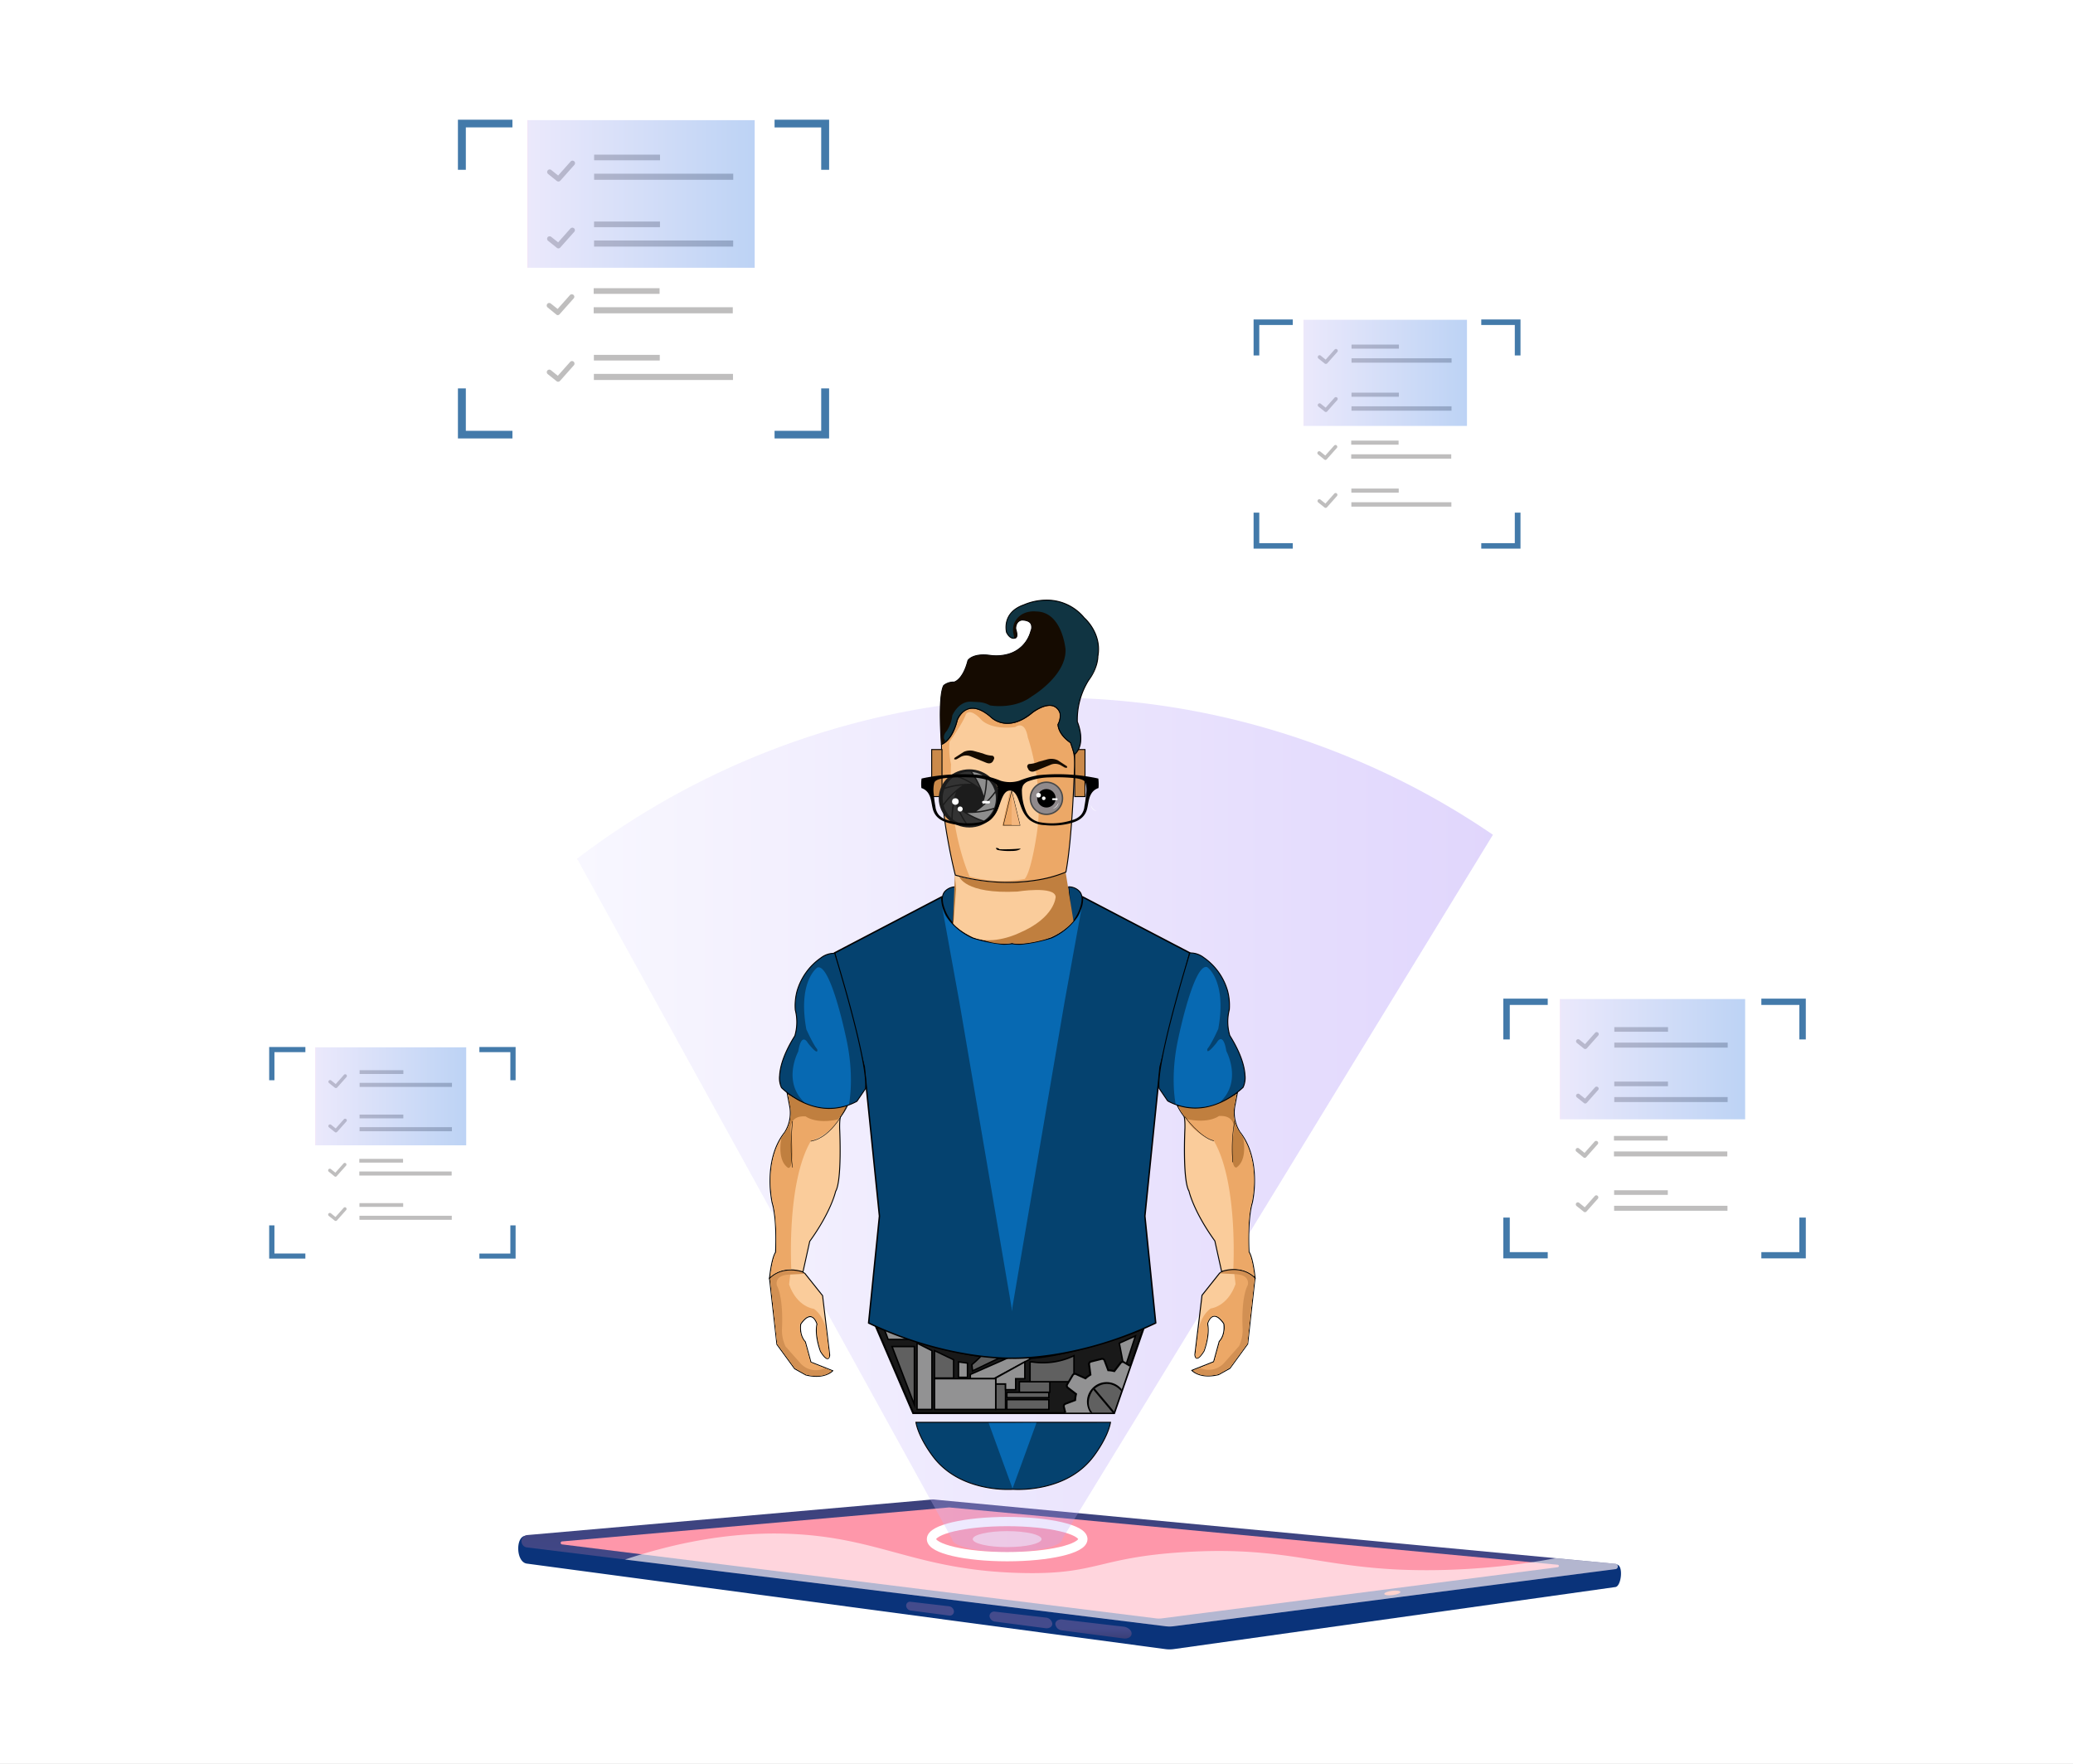 <svg xmlns="http://www.w3.org/2000/svg" xmlns:xlink="http://www.w3.org/1999/xlink" width="670" height="570" viewBox="0 0 670 570">
  <rect x="0" y="0" width="670" height="570" fill="#808080" stroke="none"/>
  <defs>
    <linearGradient id="linear-gradient" y1="0.5" x2="1" y2="0.5" gradientUnits="objectBoundingBox">
      <stop offset="0" stop-color="#cbbcfb"/>
      <stop offset="0" stop-color="#e38ddd"/>
      <stop offset="0.004" stop-color="#bab2f3"/>
      <stop offset="1" stop-color="#1a67db"/>
    </linearGradient>
    <linearGradient id="linear-gradient-5" x1="1.567" y1="0.745" x2="1.665" y2="-1.816" gradientUnits="objectBoundingBox">
      <stop offset="0" stop-color="#444b8c"/>
      <stop offset="0.996" stop-color="#26264f"/>
    </linearGradient>
    <linearGradient id="linear-gradient-6" x1="65.394" y1="-117.981" x2="66.4" y2="-117.981" gradientUnits="objectBoundingBox">
      <stop offset="0" stop-color="#ff9085"/>
      <stop offset="1" stop-color="#fb6fbb"/>
    </linearGradient>
    <linearGradient id="linear-gradient-7" x1="15.38" y1="0.336" x2="15.395" y2="1.826" xlink:href="#linear-gradient-5"/>
    <linearGradient id="linear-gradient-8" x1="20.886" y1="0.684" x2="20.903" y2="2.391" xlink:href="#linear-gradient-5"/>
    <linearGradient id="linear-gradient-9" x1="31.108" y1="1.283" x2="31.131" y2="3.343" xlink:href="#linear-gradient-5"/>
    <linearGradient id="linear-gradient-10" y1="0.5" x2="1" y2="0.5" gradientUnits="objectBoundingBox">
      <stop offset="0" stop-color="#e38ddd"/>
      <stop offset="0.004" stop-color="#e7e4fe"/>
      <stop offset="1" stop-color="#9571f6"/>
    </linearGradient>
    <clipPath id="clip-path">
      <path id="Path_29061" data-name="Path 29061" d="M233.76,1558.4l12.049,28.032h64.97l9.478-27.319s-27.425,10.934-42.447,9.578h0s-15.139,1.29-44.05-10.288" transform="translate(-233.76 -1558.4)" fill="none"/>
    </clipPath>
    <clipPath id="clip-Yet_to_screen_web_cdt">
      <rect width="670" height="570"/>
    </clipPath>
  </defs>
  <g id="Yet_to_screen_web_cdt" data-name="Yet to screen web cdt" clip-path="url(#clip-Yet_to_screen_web_cdt)">
    <rect width="670" height="570" fill="#fff"/>
    <g id="Group_19196" data-name="Group 19196" transform="translate(4.494)">
      <g id="Group_19163" data-name="Group 19163" transform="translate(143.507 37.574)">
        <g id="Group_19159" data-name="Group 19159" transform="translate(25.286 2.575)">
          <rect id="Rectangle_12354" data-name="Rectangle 12354" width="67.752" height="97.401" fill="#fff"/>
          <g id="Group_18435" data-name="Group 18435" transform="translate(3.394 9.827)">
            <g id="Group_18434" data-name="Group 18434" transform="translate(0.164)">
              <path id="Path_26984" data-name="Path 26984" d="M296.894,56.9a.915.915,0,0,1-.52-.166l-2.825-2.265a.831.831,0,0,1-.124-1.164.81.81,0,0,1,1.143-.125l2.223,1.787,4.01-4.509a.817.817,0,1,1,1.225,1.08l-4.529,5.09A.811.811,0,0,1,296.894,56.9Z" transform="translate(-293.242 -48.22)" fill="#bfbebe"/>
              <rect id="Rectangle_12355" data-name="Rectangle 12355" width="21.296" height="1.828" transform="translate(15.182)" fill="#bfbebe"/>
              <rect id="Rectangle_12356" data-name="Rectangle 12356" width="44.96" height="1.974" transform="translate(15.182 6.15)" fill="#bfbebe"/>
            </g>
            <g id="Group_18433" data-name="Group 18433" transform="translate(0.165 21.608)">
              <path id="Path_26985" data-name="Path 26985" d="M296.893,67.291a.831.831,0,0,1-.52-.187l-2.826-2.265a.813.813,0,1,1,1.018-1.267l2.223,1.766,4.01-4.508a.852.852,0,0,1,1.163,0,.789.789,0,0,1,0,1.143l-4.529,5.09a.768.768,0,0,1-.54.229Z" transform="translate(-293.243 -58.606)" fill="#bfbebe"/>
              <rect id="Rectangle_12357" data-name="Rectangle 12357" width="21.296" height="1.828" transform="translate(15.16)" fill="#bfbebe"/>
              <rect id="Rectangle_12358" data-name="Rectangle 12358" width="44.96" height="1.974" transform="translate(15.16 6.129)" fill="#bfbebe"/>
            </g>
            <g id="Group_18432" data-name="Group 18432" transform="translate(0 43.153)">
              <path id="Path_26986" data-name="Path 26986" d="M296.792,77.7a.79.79,0,0,1-.5-.187L293.468,75.2a.813.813,0,0,1,1.018-1.267l2.223,1.766,4.01-4.508a.81.81,0,0,1,1.143,0,.789.789,0,0,1,0,1.143l-4.529,5.09A.851.851,0,0,1,296.792,77.7Z" transform="translate(-293.164 -68.99)" fill="#bfbebe"/>
              <rect id="Rectangle_12359" data-name="Rectangle 12359" width="21.296" height="1.828" transform="translate(15.201)" fill="#bfbebe"/>
              <rect id="Rectangle_12360" data-name="Rectangle 12360" width="44.96" height="1.974" transform="translate(15.201 6.15)" fill="#bfbebe"/>
            </g>
            <g id="Group_18431" data-name="Group 18431" transform="translate(0.061 64.698)">
              <path id="Path_26987" data-name="Path 26987" d="M296.823,88.028a.79.79,0,0,1-.5-.187L293.5,85.576a.813.813,0,1,1,1.018-1.267l2.223,1.787,4.01-4.508a.789.789,0,0,1,1.143,0,.831.831,0,0,1,0,1.163l-4.529,5.09A.892.892,0,0,1,296.823,88.028Z" transform="translate(-293.193 -79.343)" fill="#bfbebe"/>
              <rect id="Rectangle_12361" data-name="Rectangle 12361" width="21.296" height="1.828" transform="translate(15.202)" fill="#bfbebe"/>
              <rect id="Rectangle_12362" data-name="Rectangle 12362" width="44.96" height="1.974" transform="translate(15.202 6.15)" fill="#bfbebe"/>
            </g>
          </g>
        </g>
        <g id="Group_3274" data-name="Group 3274" transform="translate(21.914 0)">
          <path id="Line_161" data-name="Line 161" d="M0,0" fill="none" stroke="#00a2dd" stroke-linecap="round" stroke-width="1"/>
          <rect id="Rectangle_11394" data-name="Rectangle 11394" width="73.497" height="47.699" transform="translate(0.508 1.259)" opacity="0.29" fill="url(#linear-gradient)"/>
        </g>
        <path id="Path_29758" data-name="Path 29758" d="M234.77,29.83v2.489h15.075V46.007h2.56V29.83ZM132.43,46.007h2.56V32.319h15.057V29.83H132.43Zm117.415,70.645v13.706H234.77v2.471H252.4V116.651Zm-114.855,0h-2.56v16.177h17.617v-2.471H134.99Z" transform="translate(-132.43 -28.719)" fill="#437aaa"/>
      </g>
      <g id="Group_19166" data-name="Group 19166" transform="translate(82.507 337.605)">
        <g id="Group_19159-2" data-name="Group 19159" transform="translate(16.786 1.709)">
          <rect id="Rectangle_12354-2" data-name="Rectangle 12354" width="44.977" height="64.659" fill="#fff"/>
          <g id="Group_18435-2" data-name="Group 18435" transform="translate(2.253 6.524)">
            <g id="Group_18434-2" data-name="Group 18434" transform="translate(0.109)">
              <path id="Path_26984-2" data-name="Path 26984" d="M295.666,54.646a.608.608,0,0,1-.345-.11l-1.876-1.5a.552.552,0,0,1-.083-.772.538.538,0,0,1,.758-.083l1.476,1.186,2.662-2.993a.542.542,0,0,1,.814.717l-3.007,3.379A.539.539,0,0,1,295.666,54.646Z" transform="translate(-293.242 -48.881)" fill="#bfbebe"/>
              <rect id="Rectangle_12355-2" data-name="Rectangle 12355" width="14.137" height="1.214" transform="translate(10.079)" fill="#bfbebe"/>
              <rect id="Rectangle_12356-2" data-name="Rectangle 12356" width="29.847" height="1.31" transform="translate(10.079 4.083)" fill="#bfbebe"/>
            </g>
            <g id="Group_18433-2" data-name="Group 18433" transform="translate(0.11 14.344)">
              <path id="Path_26985-2" data-name="Path 26985" d="M295.666,65.041a.552.552,0,0,1-.345-.124l-1.876-1.5a.54.54,0,1,1,.676-.841l1.476,1.172,2.662-2.993a.565.565,0,0,1,.772,0,.524.524,0,0,1,0,.759l-3.007,3.379a.51.51,0,0,1-.359.152Z" transform="translate(-293.243 -59.276)" fill="#bfbebe"/>
              <rect id="Rectangle_12357-2" data-name="Rectangle 12357" width="14.137" height="1.214" transform="translate(10.064)" fill="#bfbebe"/>
              <rect id="Rectangle_12358-2" data-name="Rectangle 12358" width="29.847" height="1.31" transform="translate(10.064 4.069)" fill="#bfbebe"/>
            </g>
            <g id="Group_18432-2" data-name="Group 18432" transform="translate(0 28.647)">
              <path id="Path_26986-2" data-name="Path 26986" d="M295.572,75.43a.524.524,0,0,1-.331-.124l-1.876-1.531a.54.54,0,0,1,.676-.841l1.476,1.172,2.662-2.993a.538.538,0,0,1,.759,0,.524.524,0,0,1,0,.759l-3.007,3.379A.565.565,0,0,1,295.572,75.43Z" transform="translate(-293.164 -69.651)" fill="#bfbebe"/>
              <rect id="Rectangle_12359-2" data-name="Rectangle 12359" width="14.137" height="1.214" transform="translate(10.091)" fill="#bfbebe"/>
              <rect id="Rectangle_12360-2" data-name="Rectangle 12360" width="29.847" height="1.31" transform="translate(10.091 4.083)" fill="#bfbebe"/>
            </g>
            <g id="Group_18431-2" data-name="Group 18431" transform="translate(0.041 42.949)">
              <path id="Path_26987-2" data-name="Path 26987" d="M295.6,85.78a.525.525,0,0,1-.331-.124l-1.876-1.5a.54.54,0,1,1,.676-.841l1.476,1.186,2.662-2.993a.524.524,0,0,1,.759,0,.552.552,0,0,1,0,.772l-3.007,3.379A.592.592,0,0,1,295.6,85.78Z" transform="translate(-293.193 -80.015)" fill="#bfbebe"/>
              <rect id="Rectangle_12361-2" data-name="Rectangle 12361" width="14.137" height="1.214" transform="translate(10.091)" fill="#bfbebe"/>
              <rect id="Rectangle_12362-2" data-name="Rectangle 12362" width="29.847" height="1.31" transform="translate(10.091 4.083)" fill="#bfbebe"/>
            </g>
          </g>
        </g>
        <g id="Group_3274-2" data-name="Group 3274" transform="translate(14.548 0)">
          <path id="Line_161-2" data-name="Line 161" d="M0,0" fill="none" stroke="#00a2dd" stroke-linecap="round" stroke-width="1"/>
          <rect id="Rectangle_11394-2" data-name="Rectangle 11394" width="48.791" height="31.665" transform="translate(0.338 0.836)" stroke="rgba(0,0,0,0)" stroke-width="1" opacity="0.29" fill="url(#linear-gradient)"/>
        </g>
        <path id="Path_29758-2" data-name="Path 29758" d="M200.368,29.83v1.652h10.007v9.087h1.7V29.83ZM132.43,40.569h1.7V31.482h10V29.83H132.43Zm77.945,46.9v9.1H200.368V98.2h11.706V87.466Zm-76.246,0h-1.7V98.2h11.695v-1.64h-10Z" transform="translate(-132.43 -29.092)" fill="#437aaa"/>
      </g>
      <g id="Group_19165" data-name="Group 19165" transform="translate(400.671 102.439)">
        <g id="Group_19159-3" data-name="Group 19159" transform="translate(18.181 1.851)">
          <rect id="Rectangle_12354-3" data-name="Rectangle 12354" width="48.715" height="70.032" fill="#fff"/>
          <g id="Group_18435-3" data-name="Group 18435" transform="translate(2.441 7.066)">
            <g id="Group_18434-3" data-name="Group 18434" transform="translate(0.118)">
              <path id="Path_26984-3" data-name="Path 26984" d="M295.868,55.017a.658.658,0,0,1-.374-.12l-2.032-1.628a.6.6,0,0,1-.089-.837.583.583,0,0,1,.822-.09l1.6,1.285,2.883-3.242a.587.587,0,1,1,.881.777l-3.256,3.66A.583.583,0,0,1,295.868,55.017Z" transform="translate(-293.242 -48.772)" fill="#bfbebe"/>
              <rect id="Rectangle_12355-3" data-name="Rectangle 12355" width="15.312" height="1.315" transform="translate(10.916)" fill="#bfbebe"/>
              <rect id="Rectangle_12356-3" data-name="Rectangle 12356" width="32.327" height="1.419" transform="translate(10.916 4.422)" fill="#bfbebe"/>
            </g>
            <g id="Group_18433-3" data-name="Group 18433" transform="translate(0.119 15.536)">
              <path id="Path_26985-3" data-name="Path 26985" d="M295.868,65.41a.6.6,0,0,1-.374-.134l-2.032-1.628a.584.584,0,1,1,.732-.911l1.6,1.27,2.883-3.242a.612.612,0,0,1,.836,0,.567.567,0,0,1,0,.822l-3.257,3.66a.552.552,0,0,1-.388.164Z" transform="translate(-293.243 -59.166)" fill="#bfbebe"/>
              <rect id="Rectangle_12357-3" data-name="Rectangle 12357" width="15.312" height="1.315" transform="translate(10.9)" fill="#bfbebe"/>
              <rect id="Rectangle_12358-3" data-name="Rectangle 12358" width="32.327" height="1.419" transform="translate(10.9 4.407)" fill="#bfbebe"/>
            </g>
            <g id="Group_18432-3" data-name="Group 18432" transform="translate(0 31.027)">
              <path id="Path_26986-3" data-name="Path 26986" d="M295.772,75.8a.568.568,0,0,1-.359-.134l-2.032-1.658a.584.584,0,0,1,.732-.911l1.6,1.27,2.883-3.242a.583.583,0,0,1,.822,0,.568.568,0,0,1,0,.822l-3.257,3.66A.612.612,0,0,1,295.772,75.8Z" transform="translate(-293.164 -69.543)" fill="#bfbebe"/>
              <rect id="Rectangle_12359-3" data-name="Rectangle 12359" width="15.312" height="1.315" transform="translate(10.929)" fill="#bfbebe"/>
              <rect id="Rectangle_12360-3" data-name="Rectangle 12360" width="32.327" height="1.419" transform="translate(10.929 4.422)" fill="#bfbebe"/>
            </g>
            <g id="Group_18431-3" data-name="Group 18431" transform="translate(0.044 46.519)">
              <path id="Path_26987-3" data-name="Path 26987" d="M295.8,86.149a.568.568,0,0,1-.359-.134l-2.032-1.628a.584.584,0,1,1,.732-.911l1.6,1.285,2.883-3.242a.568.568,0,0,1,.822,0,.6.6,0,0,1,0,.837l-3.257,3.66A.642.642,0,0,1,295.8,86.149Z" transform="translate(-293.193 -79.905)" fill="#bfbebe"/>
              <rect id="Rectangle_12361-3" data-name="Rectangle 12361" width="15.312" height="1.315" transform="translate(10.93)" fill="#bfbebe"/>
              <rect id="Rectangle_12362-3" data-name="Rectangle 12362" width="32.327" height="1.419" transform="translate(10.93 4.422)" fill="#bfbebe"/>
            </g>
          </g>
        </g>
        <g id="Group_3274-3" data-name="Group 3274" transform="translate(15.757 0)">
          <path id="Line_161-3" data-name="Line 161" d="M0,0" fill="none" stroke="#00a2dd" stroke-linecap="round" stroke-width="1"/>
          <rect id="Rectangle_11394-3" data-name="Rectangle 11394" width="52.845" height="34.296" transform="translate(0.366 0.905)" stroke="rgba(0,0,0,0)" stroke-width="1" opacity="0.29" fill="url(#linear-gradient)"/>
        </g>
        <path id="Path_29758-3" data-name="Path 29758" d="M206.014,29.83v1.789h10.839v9.842h1.841V29.83ZM132.43,41.461h1.841V31.619H145.1V29.83H132.43Zm84.423,50.794v9.855H206.014v1.777h12.679V92.255Zm-82.582,0H132.43v11.631H145.1V102.11H134.271Z" transform="translate(-132.43 -29.031)" fill="#437aaa"/>
      </g>
      <g id="Group_19164" data-name="Group 19164" transform="translate(481.385 321.81)">
        <g id="Group_19159-4" data-name="Group 19159" transform="translate(20.605 2.098)">
          <rect id="Rectangle_12354-4" data-name="Rectangle 12354" width="55.209" height="79.368" fill="#fff"/>
          <g id="Group_18435-4" data-name="Group 18435" transform="translate(2.766 8.008)">
            <g id="Group_18434-4" data-name="Group 18434" transform="translate(0.133)">
              <path id="Path_26984-4" data-name="Path 26984" d="M296.218,55.661a.746.746,0,0,1-.423-.135l-2.3-1.845a.677.677,0,0,1-.1-.948.66.66,0,0,1,.931-.1l1.812,1.456,3.268-3.674a.666.666,0,0,1,1,.88l-3.691,4.148A.661.661,0,0,1,296.218,55.661Z" transform="translate(-293.242 -48.584)" fill="#bfbebe"/>
              <rect id="Rectangle_12355-4" data-name="Rectangle 12355" width="17.353" height="1.49" transform="translate(12.372)" fill="#bfbebe"/>
              <rect id="Rectangle_12356-4" data-name="Rectangle 12356" width="36.637" height="1.608" transform="translate(12.372 5.011)" fill="#bfbebe"/>
            </g>
            <g id="Group_18433-4" data-name="Group 18433" transform="translate(0.135 17.607)">
              <path id="Path_26985-4" data-name="Path 26985" d="M296.218,66.052a.678.678,0,0,1-.423-.152l-2.3-1.845a.662.662,0,1,1,.829-1.033l1.812,1.439,3.268-3.674a.694.694,0,0,1,.948,0,.643.643,0,0,1,0,.931l-3.691,4.148a.626.626,0,0,1-.44.186Z" transform="translate(-293.243 -58.975)" fill="#bfbebe"/>
              <rect id="Rectangle_12357-4" data-name="Rectangle 12357" width="17.353" height="1.49" transform="translate(12.353)" fill="#bfbebe"/>
              <rect id="Rectangle_12358-4" data-name="Rectangle 12358" width="36.637" height="1.608" transform="translate(12.353 4.994)" fill="#bfbebe"/>
            </g>
            <g id="Group_18432-4" data-name="Group 18432" transform="translate(0 35.164)">
              <path id="Path_26986-4" data-name="Path 26986" d="M296.12,76.448a.644.644,0,0,1-.407-.152l-2.3-1.879a.662.662,0,0,1,.83-1.033l1.811,1.439,3.268-3.674a.66.66,0,0,1,.931,0,.643.643,0,0,1,0,.931l-3.691,4.148A.694.694,0,0,1,296.12,76.448Z" transform="translate(-293.164 -69.354)" fill="#bfbebe"/>
              <rect id="Rectangle_12359-4" data-name="Rectangle 12359" width="17.353" height="1.49" transform="translate(12.387)" fill="#bfbebe"/>
              <rect id="Rectangle_12360-4" data-name="Rectangle 12360" width="36.637" height="1.608" transform="translate(12.387 5.011)" fill="#bfbebe"/>
            </g>
            <g id="Group_18431-4" data-name="Group 18431" transform="translate(0.05 52.72)">
              <path id="Path_26987-4" data-name="Path 26987" d="M296.151,86.79a.644.644,0,0,1-.406-.152l-2.3-1.845a.662.662,0,1,1,.83-1.033l1.812,1.456,3.267-3.674a.643.643,0,0,1,.931,0,.677.677,0,0,1,0,.948l-3.691,4.148A.728.728,0,0,1,296.151,86.79Z" transform="translate(-293.193 -79.713)" fill="#bfbebe"/>
              <rect id="Rectangle_12361-4" data-name="Rectangle 12361" width="17.353" height="1.49" transform="translate(12.387)" fill="#bfbebe"/>
              <rect id="Rectangle_12362-4" data-name="Rectangle 12362" width="36.637" height="1.608" transform="translate(12.387 5.011)" fill="#bfbebe"/>
            </g>
          </g>
        </g>
        <g id="Group_3274-4" data-name="Group 3274" transform="translate(17.857 0)">
          <path id="Line_161-4" data-name="Line 161" d="M0,0" fill="none" stroke="#00a2dd" stroke-linecap="round" stroke-width="1"/>
          <rect id="Rectangle_11394-4" data-name="Rectangle 11394" width="59.89" height="38.868" transform="translate(0.414 1.026)" stroke="rgba(0,0,0,0)" stroke-width="1" opacity="0.29" fill="url(#linear-gradient)"/>
        </g>
        <path id="Path_29758-4" data-name="Path 29758" d="M215.824,29.83v2.028h12.284V43.012h2.086V29.83ZM132.43,43.012h2.086V31.858h12.269V29.83H132.43Zm95.677,57.566v11.168H215.824v2.013h14.37V100.578Zm-93.591,0H132.43V113.76h14.355v-2.013H134.516Z" transform="translate(-132.43 -28.924)" fill="#437aaa"/>
      </g>
      <g id="Group_19162" data-name="Group 19162" transform="translate(163 193.775)">
        <g id="Group_19160" data-name="Group 19160" transform="translate(0 290.785)">
          <path id="Path_29177" data-name="Path 29177" d="M1697.318,885.039,1476.691,869.8a4.446,4.446,0,0,0-.8,0L1344.5,875.753c-3.143.286-3,8.516.568,8.965l206.451,27.645a10.161,10.161,0,0,0,2.544-.008l142.849-20.072C1698.818,891.95,1699.515,885.2,1697.318,885.039Z" transform="translate(-1342.26 -863.998)" fill="#0a337a"/>
          <path id="Path_29178" data-name="Path 29178" d="M1697.8,879.7l-220.193-20.779a4.381,4.381,0,0,0-.8,0L1346.057,870.4a2.009,2.009,0,0,0-.07,3.994l206.451,25.477a10.151,10.151,0,0,0,2.544-.007L1697.831,881.4A.855.855,0,0,0,1697.8,879.7Z" transform="translate(-1343.179 -858.906)" fill="url(#linear-gradient-5)"/>
          <path id="Path_29179" data-name="Path 29179" d="M1561.41,899.645a7.15,7.15,0,0,0,.917-.059L1690.36,883.04a.4.4,0,0,0-.013-.784l-196.61-18.515c-.044,0-.089-.006-.131-.006s-.081,0-.121.006L1368.5,874.713a.485.485,0,0,0-.017.965l192.053,23.914A7.209,7.209,0,0,0,1561.41,899.645Z" transform="translate(-1354.335 -861.166)" fill="#fe97aa"/>
          <path id="Path_29180" data-name="Path 29180" d="M1868.5,915.335c.046.382,1.25.549,2.69.374s2.568-.626,2.522-1.008-1.251-.549-2.69-.374S1868.458,914.953,1868.5,915.335Z" transform="translate(-1588.591 -884.816)" fill="url(#linear-gradient-6)"/>
          <g id="Group_19048" data-name="Group 19048" transform="translate(125.388 33.043)">
            <path id="Path_29181" data-name="Path 29181" d="M1670.82,935.321l19.818,2.6c1.448.19,2.633-.518,2.633-1.583h0c0-1.065-1.185-2.067-2.633-2.236l-19.818-2.315c-1.224-.143-2.208.526-2.208,1.491h0A2.372,2.372,0,0,0,1670.82,935.321Z" transform="translate(-1620.411 -926.056)" fill="url(#linear-gradient-7)"/>
            <path id="Path_29182" data-name="Path 29182" d="M1630.452,930.256l16.321,2.144c1.183.155,2.15-.5,2.15-1.46h0a2.289,2.289,0,0,0-2.15-1.994l-16.321-1.906a1.505,1.505,0,0,0-1.833,1.38h0A2.029,2.029,0,0,0,1630.452,930.256Z" transform="translate(-1601.691 -923.835)" fill="url(#linear-gradient-8)"/>
            <path id="Path_29183" data-name="Path 29183" d="M1579.4,923.854l12.416,1.632a1.348,1.348,0,0,0,1.619-1.3h0a1.814,1.814,0,0,0-1.619-1.7l-12.416-1.45a1.222,1.222,0,0,0-1.409,1.234h0A1.648,1.648,0,0,0,1579.4,923.854Z" transform="translate(-1577.993 -921.027)" fill="url(#linear-gradient-9)"/>
          </g>
          <path id="Path_29184" data-name="Path 29184" d="M1476.451,881.425c19.187,3.416,31.93,10.372,59.464,10.929,23.851.482,24.028-5.014,51.749-6.75,36.317-2.275,45.783,6.546,82.928,5.785a232.624,232.624,0,0,0,37.364-3.826l19.3,1.821a.855.855,0,0,1,.029,1.7l-142.849,18.462a10.171,10.171,0,0,1-2.544.007L1407.148,887.99C1437.132,877.992,1460.091,878.513,1476.451,881.425Z" transform="translate(-1372.634 -868.587)" fill="#fff" opacity="0.6" style="mix-blend-mode: soft-light;isolation: isolate"/>
        </g>
        <g id="Group_19161" data-name="Group 19161" transform="translate(19.028 31.686)">
          <ellipse id="Ellipse_1616" data-name="Ellipse 1616" cx="24.465" cy="5.673" rx="24.465" ry="5.673" transform="translate(114.531 266.227)" fill="none" stroke="#fff" stroke-miterlimit="10" stroke-width="3"/>
          <ellipse id="Ellipse_1617" data-name="Ellipse 1617" cx="11.12" cy="2.579" rx="11.12" ry="2.579" transform="translate(127.876 269.321)" fill="#fff" opacity="0.6" style="mix-blend-mode: soft-light;isolation: isolate"/>
          <path id="Path_29185" data-name="Path 29185" d="M1657.62,422.652,1526.042,637.787l-1.2,1.963-1.6,2.612-2.8,4.574-2.032,3.319c0,2.213-7.479,4.011-16.878,4.122-.3.005-.606.005-.915.005-9.83,0-17.792-1.846-17.792-4.128l-1.861-3.378-3.729-6.761-1.271-2.308-1.6-2.893-7.83-14.207-13.489-24.463-15.2-27.568-1.516-2.755-16.793-30.468-10.675-19.362-47.25-85.711a255.352,255.352,0,0,1,73.659-38.994c5.526-1.857,11.308-3.586,17.345-5.139q2.091-.543,4.229-1.053c1.069-.255,2.143-.505,3.223-.744.851-.2,1.713-.384,2.575-.57h.011a248.58,248.58,0,0,1,41.563-5.292q2.672-.119,5.393-.176a249.776,249.776,0,0,1,74.9,9.84c.723.2,1.442.415,2.149.628.208.063.415.122.617.186q3.422,1.029,6.713,2.128c5.994,1.99,11.649,4.112,16.946,6.293A251.156,251.156,0,0,1,1657.62,422.652Z" transform="translate(-1361.624 -378.357)" opacity="0.29" fill="url(#linear-gradient-10)"/>
        </g>
        <g id="AI_Vasi" data-name="AI Vasi" transform="translate(81.022 0)">
          <g id="machine_part" data-name="machine part" transform="translate(33.987 234.273)">
            <path id="Path_29032" data-name="Path 29032" d="M234.76,1559.4l12.049,28.032h64.97l9.478-27.319s-27.425,10.934-42.447,9.577h0s-15.139,1.29-44.05-10.288" transform="translate(-234.178 -1558.835)" fill="#191919"/>
            <path id="Path_29033" data-name="Path 29033" d="M308.822,1584.662H243.427L231,1555.75l.7.279c14.889,5.962,26.036,8.436,32.765,9.461,1.682.257,3.181.439,4.491.565l.033-.362,6.677.6c14.778,1.335,42.031-9.447,42.3-9.557l.629-.25Zm-64.987-.62H308.38l9.187-26.483c-1.891.729-7.844,2.965-14.99,5.063-7.1,2.084-16.7,4.407-24.233,4.407-.94,0-1.846-.035-2.713-.113a54.081,54.081,0,0,1-11.228-.807c-6.66-1.013-17.628-3.436-32.241-9.227Z" transform="translate(-231 -1555.75)"/>
            <path id="Path_29034" data-name="Path 29034" d="M320.73,1594.45l4.81,2.428v18.982h-4.81Z" transform="translate(-306.833 -1588.456)" fill="#929293"/>
            <path id="Path_29035" data-name="Path 29035" d="M324.5,1614.021H319.23V1592l5.275,2.664Zm-4.81-.464h4.346v-18.606l-4.346-2.195Z" transform="translate(-305.566 -1586.386)"/>
            <path id="Path_29036" data-name="Path 29036" d="M268.49,1601.51h7.215v18.8Z" transform="translate(-262.684 -1594.423)" fill="#606060"/>
            <path id="Path_29037" data-name="Path 29037" d="M274.1,1620.288,266.31,1600H274.1Zm-7.109-19.823,6.644,17.318v-17.318Z" transform="translate(-260.841 -1593.147)"/>
            <path id="Path_29038" data-name="Path 29038" d="M251.55,1563.03h3.444l5.848,3.663h-7.925Z" transform="translate(-248.367 -1561.903)" fill="#929293"/>
            <path id="Path_29039" data-name="Path 29039" d="M259.825,1565.657h-8.9l-1.539-4.127h3.845Zm-8.572-.465h6.955l-5.111-3.2h-3.039Z" transform="translate(-246.542 -1560.635)"/>
            <path id="Path_29040" data-name="Path 29040" d="M357.08,1609.97v8.856h6.176v-5.9Z" transform="translate(-337.554 -1601.573)" fill="#606060"/>
            <path id="Path_29041" data-name="Path 29041" d="M362.221,1617.055H355.58V1607.6l6.641,3.173Zm-6.176-.464h5.712v-5.521l-5.712-2.73Z" transform="translate(-336.286 -1599.57)"/>
            <path id="Path_29042" data-name="Path 29042" d="M407.2,1633.53v4.988h2.9v-4.592Z" transform="translate(-379.911 -1621.484)" fill="#929293"/>
            <path id="Path_29043" data-name="Path 29043" d="M409.061,1637.3H405.7v-5.487l3.361.465Zm-2.9-.464H408.6v-4.157l-2.432-.333Z" transform="translate(-378.644 -1620.031)"/>
            <path id="Path_29044" data-name="Path 29044" d="M431.9,1617.678l17.493-7.708,1.8,2.734-11.7,6.34h-7.6Z" transform="translate(-400.786 -1601.573)" fill="#929293"/>
            <path id="Path_29045" data-name="Path 29045" d="M438.289,1617.687H430.4v-1.75l17.81-7.847,2.052,3.109Zm-7.425-.464h7.307l11.423-6.195-1.556-2.357-17.174,7.57Z" transform="translate(-399.518 -1599.984)"/>
            <path id="Path_29046" data-name="Path 29046" d="M435.08,1616.6s4.154-3.663,4.21-4.154l6.669,1.047-10.66,5.129Z" transform="translate(-403.474 -1603.669)" fill="#606060"/>
            <path id="Path_29047" data-name="Path 29047" d="M433.776,1617.516l-.266-2.469.09-.081a36.077,36.077,0,0,0,4.134-4.017l.025-.229,7.645,1.2Zm.221-2.279.17,1.577,9.69-4.656-5.772-.907A37.065,37.065,0,0,1,434,1615.236Z" transform="translate(-402.147 -1602.207)"/>
            <rect id="Rectangle_12597" data-name="Rectangle 12597" width="3.17" height="8.236" transform="translate(39.314 19.165)" fill="#606060"/>
            <path id="Path_29048" data-name="Path 29048" d="M486.985,1686.7H483.35V1678h3.635Zm-3.17-.465h2.706v-7.773h-2.706Z" transform="translate(-444.268 -1659.067)"/>
            <rect id="Rectangle_12598" data-name="Rectangle 12598" width="9.839" height="3.389" transform="translate(46.967 18.456)" fill="#606060"/>
            <path id="Path_29049" data-name="Path 29049" d="M543.064,1677.273h-10.3v-3.853h10.3Zm-9.839-.465H542.6v-2.924h-9.375Z" transform="translate(-486.026 -1655.196)"/>
            <rect id="Rectangle_12599" data-name="Rectangle 12599" width="13.556" height="1.694" transform="translate(42.921 21.908)" fill="#606060"/>
            <path id="Path_29050" data-name="Path 29050" d="M520.661,1697.869H506.64v-2.159h14.021ZM507.1,1697.4H520.2v-1.23H507.1Z" transform="translate(-463.951 -1674.034)"/>
            <rect id="Rectangle_12600" data-name="Rectangle 12600" width="13.556" height="3.158" transform="translate(42.921 24.244)" fill="#606060"/>
            <path id="Path_29051" data-name="Path 29051" d="M520.661,1714.414H506.64v-3.624h14.021Zm-13.556-.465H520.2v-2.694H507.1Z" transform="translate(-463.951 -1686.778)"/>
            <path id="Path_29052" data-name="Path 29052" d="M494.257,1633.53v5.425H491.3v3.554H488.02v-1.859h-3.17v-1.914Z" transform="translate(-445.536 -1621.484)" fill="#929293"/>
            <path id="Path_29053" data-name="Path 29053" d="M490.265,1640.6H486.52v-1.859h-3.17v-2.281l9.872-5.462v6.051h-2.957Zm-3.279-.464H489.8v-3.553h2.958v-4.8l-8.942,4.956v1.549h3.17Z" transform="translate(-444.268 -1619.346)"/>
            <rect id="Rectangle_12601" data-name="Rectangle 12601" width="19.786" height="9.93" transform="translate(19.526 17.471)" fill="#929293"/>
            <path id="Path_29054" data-name="Path 29054" d="M375.832,1677.457H355.58v-10.4h20.253Zm-19.788-.465h19.323v-9.467H356.045Z" transform="translate(-336.286 -1649.821)"/>
            <path id="Path_29055" data-name="Path 29055" d="M742.79,1581.688l5.218-2.338-3.578,10.928Z" transform="translate(-663.528 -1575.695)" fill="#929293"/>
            <path id="Path_29056" data-name="Path 29056" d="M742.934,1588.849l-1.844-9.656,5.865-2.633Zm-1.318-9.382,1.436,7.525,3.134-9.574Z" transform="translate(-662.091 -1573.337)"/>
            <path id="Path_29057" data-name="Path 29057" d="M557.137,1622.636a23.184,23.184,0,0,0,13.558-2v8.406h-14.2v-6.41Z" transform="translate(-506.081 -1610.59)" fill="#606060"/>
            <path id="Path_29058" data-name="Path 29058" d="M569.668,1627.217H555v-6.88h.929a23.2,23.2,0,0,0,13.41-1.982l.328-.156Zm-14.205-.464H569.2v-7.809a23.668,23.668,0,0,1-13.348,1.871h-.39Z" transform="translate(-504.821 -1608.528)"/>
            <g id="Group_19018" data-name="Group 19018" transform="translate(0.427 0.41)" clip-path="url(#clip-path)">
              <path id="Path_29059" data-name="Path 29059" d="M654.579,1639.5l-.847-3.395a.828.828,0,0,0-.912-.62l-3.328.443a9.917,9.917,0,0,0-1.183-1.591l1.394-3.06a.827.827,0,0,0-.33-1.052l-3.008-1.8a.827.827,0,0,0-1.084.207l-2.041,2.667a10.15,10.15,0,0,0-1.961-.291l-1.183-3.142a.826.826,0,0,0-.977-.511l-3.407.853a.827.827,0,0,0-.619.913l.441,3.328a10.143,10.143,0,0,0-1.594,1.178l-3.059-1.394a.83.83,0,0,0-1.053.328l-1.8,3.014a.829.829,0,0,0,.207,1.084l2.667,2.041a10.1,10.1,0,0,0-.29,1.961l-3.144,1.183a.828.828,0,0,0-.511.977l.853,3.406a.827.827,0,0,0,.912.62l3.33-.443A10.1,10.1,0,0,0,633.23,1648l-1.386,3.059a.828.828,0,0,0,.328,1.053l3.008,1.8a.83.83,0,0,0,1.084-.208l2.041-2.668a9.962,9.962,0,0,0,1.961.291l1.182,3.142a.829.829,0,0,0,.977.512l3.407-.853a.831.831,0,0,0,.619-.913l-.443-3.329a10.083,10.083,0,0,0,1.591-1.182l3.06,1.394a.827.827,0,0,0,1.052-.328l1.8-3.009a.827.827,0,0,0-.208-1.084l-2.67-2.057a10.074,10.074,0,0,0,.291-1.96l3.142-1.182A.826.826,0,0,0,654.579,1639.5Zm-12.344,7.5a6.026,6.026,0,1,1,4.372-7.312A6.026,6.026,0,0,1,642.236,1647.009Z" transform="translate(-566.037 -1616.658)" fill="#929293"/>
              <path id="Path_29060" data-name="Path 29060" d="M640.55,1653.566a1.14,1.14,0,0,1-1.064-.738l-1.112-2.955a10.259,10.259,0,0,1-1.617-.24l-1.919,2.507a1.138,1.138,0,0,1-1.488.285l-3.009-1.8a1.139,1.139,0,0,1-.452-1.445l1.3-2.877a10.6,10.6,0,0,1-.976-1.313l-3.129.415a1.137,1.137,0,0,1-1.254-.851l-.853-3.407a1.135,1.135,0,0,1,.7-1.341l2.955-1.112a10.385,10.385,0,0,1,.24-1.619l-2.507-1.918a1.137,1.137,0,0,1-.285-1.489l1.8-3.008a1.135,1.135,0,0,1,1.445-.452l2.876,1.3a10.506,10.506,0,0,1,1.313-.976l-.415-3.13a1.137,1.137,0,0,1,.85-1.253l3.407-.853a1.135,1.135,0,0,1,1.341.7l1.112,2.955a10.4,10.4,0,0,1,1.618.24l1.919-2.508a1.136,1.136,0,0,1,1.488-.285l3.008,1.8a1.138,1.138,0,0,1,.452,1.446l-1.3,2.876a10.437,10.437,0,0,1,.976,1.312l3.13-.415a1.134,1.134,0,0,1,1.253.852l.854,3.407a1.138,1.138,0,0,1-.7,1.343l-2.953,1.11a10.338,10.338,0,0,1-.24,1.619l2.507,1.919a1.138,1.138,0,0,1,.285,1.488l-1.8,3.009a1.137,1.137,0,0,1-1.447.451l-2.876-1.3a10.417,10.417,0,0,1-1.313.976l.417,3.128a1.139,1.139,0,0,1-.852,1.255l-3.407.853A1.142,1.142,0,0,1,640.55,1653.566Zm-4.039-4.631.2.051a9.743,9.743,0,0,0,1.9.28l.2.011,1.254,3.333a.518.518,0,0,0,.61.322l3.407-.854a.518.518,0,0,0,.387-.572l-.465-3.531.175-.1a9.92,9.92,0,0,0,1.549-1.146l.155-.137,3.252,1.47a.52.52,0,0,0,.66-.206l1.8-3.007a.518.518,0,0,0-.128-.679l-2.83-2.168.049-.2a9.719,9.719,0,0,0,.282-1.9l.009-.2,3.334-1.255a.516.516,0,0,0,.319-.61l-.853-3.407a.519.519,0,0,0-.572-.388l-3.53.465-.105-.174a9.736,9.736,0,0,0-1.146-1.548l-.136-.155,1.471-3.252a.52.52,0,0,0-.206-.659l-3.009-1.8a.517.517,0,0,0-.677.13l-2.168,2.83-.2-.049a9.73,9.73,0,0,0-1.9-.282l-.2-.009-1.255-3.335a.516.516,0,0,0-.62-.319l-3.407.853a.517.517,0,0,0-.387.57l.464,3.531-.175.106a9.7,9.7,0,0,0-1.549,1.145l-.155.138-3.252-1.471a.517.517,0,0,0-.658.206l-1.8,3.008a.518.518,0,0,0,.13.678l2.828,2.168-.05.2a9.848,9.848,0,0,0-.28,1.9l-.011.2-3.333,1.254a.52.52,0,0,0-.32.612l.853,3.407a.519.519,0,0,0,.572.388l3.531-.465.1.174a9.9,9.9,0,0,0,1.146,1.549l.136.154-1.47,3.252a.517.517,0,0,0,.206.658l3.008,1.8a.52.52,0,0,0,.678-.13Zm2.575-3.178a6.341,6.341,0,1,1,1.549-.192h0a6.426,6.426,0,0,1-1.549.189Zm.012-12.057a5.718,5.718,0,1,0,1.386,11.264h0A5.719,5.719,0,0,0,639.1,1633.7Z" transform="translate(-564.362 -1614.91)"/>
            </g>
            <path id="Path_29062" data-name="Path 29062" d="M689.465,1681.839s-3.927-4.927-9.038-.376c0,0-3.051,4.044-.291,7.347h6.912Z" transform="translate(-609.6 -1660.363)" fill="#606060"/>
            <rect id="Rectangle_12602" data-name="Rectangle 12602" width="0.619" height="10.119" transform="matrix(0.765, -0.644, 0.644, 0.765, 70.852, 21.053)"/>
          </g>
          <g id="DRESS" transform="translate(20.97 95.795)">
            <path id="Path_29063" data-name="Path 29063" d="M263.262,681.242,228.547,663.11s.892,8.218-10.113,13.319c0,0-8.416,2.672-12.422,1.834l-.04-.008c-.057.017-.077-.014-.138,0-.06-.014-.082.017-.139,0l-.037.008c-4.007.838-12.424-1.834-12.424-1.834-11.005-5.1-10.112-13.319-10.112-13.319L148.41,681.242l9.622,36.911,4.906,48.136-3.5,34.546c24.281,11.571,44.335,11.422,46.394,11.374,2.058.048,22.114.2,46.393-11.374l-3.5-34.546,4.906-48.136Z" transform="translate(-148.184 -662.877)" fill="#05426f"/>
            <path id="Path_29064" data-name="Path 29064" d="M205.345,811.179c-.339,0-.592,0-.751-.008-2.191.049-22.216.17-46.488-11.4a.232.232,0,0,1-.132-.232l3.5-34.522-4.9-48.094-9.61-36.894a.232.232,0,0,1,.116-.265l34.705-18.133a.232.232,0,0,1,.339.231,10.273,10.273,0,0,0,.929,4.655c1.038,2.41,3.449,5.825,9.041,8.422.387.121,8.465,2.622,12.292,1.823l.045-.008a.243.243,0,0,1,.076,0,.365.365,0,0,1,.1,0,.344.344,0,0,1,.1,0,.29.29,0,0,1,.073,0l.039.008c3.836.8,11.914-1.7,12.3-1.821,5.61-2.6,8.019-6.031,9.054-8.447a10.244,10.244,0,0,0,.912-4.631.231.231,0,0,1,.338-.231l34.705,18.131a.232.232,0,0,1,.118.265l-9.618,36.894-4.9,48.094,3.5,34.522a.232.232,0,0,1-.132.232C228.575,810.5,209.714,811.179,205.345,811.179Zm-.751-.472c2.2.053,22.041.17,46.152-11.281l-3.481-34.382a.224.224,0,0,1,0-.047l4.908-48.136a.144.144,0,0,1,0-.036l9.58-36.728-34.188-17.865a11.291,11.291,0,0,1-.966,4.445c-1.067,2.493-3.548,6.024-9.292,8.691l-.028.011c-.3.095-6.384,2.014-10.64,2.014a9.525,9.525,0,0,1-1.894-.166.406.406,0,0,1-.105,0,.232.232,0,0,1-.065,0,.441.441,0,0,1-.105,0,9.5,9.5,0,0,1-1.9.167c-4.251,0-10.339-1.914-10.637-2.013l-.028-.011c-5.752-2.667-8.231-6.195-9.292-8.691a11.26,11.26,0,0,1-.966-4.445l-34.2,17.863,9.577,36.726a.3.3,0,0,1,0,.036L161.931,765a.237.237,0,0,1,0,.047l-3.482,34.382c24.115,11.453,43.953,11.335,46.146,11.283ZM204.654,677.206Zm.02-.449Z" transform="translate(-146.95 -661.607)"/>
            <path id="Path_29065" data-name="Path 29065" d="M395.184,693.746l.685.092a15.128,15.128,0,0,0,1.832.11,51.313,51.313,0,0,0,10.308-2.1,20.481,20.481,0,0,0,8.566-7.223,12.534,12.534,0,0,0,1.2-3.39l-5.73,31.575-16.819,98.434c0,.434-.11.866-.11,1.3h0c0-.434-.11-.866-.11-1.3L378.19,712.805l-5.73-31.575a12.577,12.577,0,0,0,1.2,3.39,20.48,20.48,0,0,0,8.566,7.223,51.231,51.231,0,0,0,10.3,2.1Z" transform="translate(-337.535 -678.191)" fill="#0769b2"/>
          </g>
          <g id="right_hand" data-name="right hand" transform="translate(125.883 114.003)">
            <path id="Path_29066" data-name="Path 29066" d="M914.594,1441.655a8.7,8.7,0,0,0-11.445-1.527l-5.7,7.163-2.3,19.186s.155,3.28,2.943-1.148c0,0,1.968-5.083,1.149-8.855,0,0,1.476-5.411,5.247,0,0,0,.655,3.444-1.476,5.74l-1.8,6.56-7.052,2.787s2.624,2.871,8.691,1.354l3.607-2.013,5.74-7.871,2.388-21.372" transform="translate(-883.351 -1336.499)" fill="#facc9b"/>
            <path id="Path_29067" data-name="Path 29067" d="M898.025,1472.664c-3.672,0-5.331-1.758-5.421-1.859l-.155-.166,7.188-2.842,1.793-6.522.026-.028c1.945-2.1,1.5-5.226,1.442-5.575-1.173-1.674-2.221-2.446-3.113-2.291-1.172.2-1.745,1.966-1.828,2.237.8,3.769-1.084,8.7-1.163,8.905l-.014.026c-1.1,1.754-1.937,2.527-2.546,2.369s-.686-1.18-.691-1.3v-.026l2.3-19.229.028-.034,5.718-7.186.025-.013a8.8,8.8,0,0,1,8.447-.775,9.26,9.26,0,0,1,3.2,2.345l.042.051-.008.064-2.391,21.419-.025.034-5.76,7.9-3.667,2.048A14.15,14.15,0,0,1,898.025,1472.664Zm-5.016-1.9c.666.57,3.307,2.41,8.347,1.156l3.562-1.984,5.695-7.81,2.374-21.27a9.257,9.257,0,0,0-3.053-2.215,8.489,8.489,0,0,0-8.126.756l-5.656,7.107-2.289,19.128c.016.246.129.912.465,1,.255.067.881-.133,2.2-2.221.11-.295,1.916-5.165,1.135-8.752v-.037l.009-.037c.025-.092.629-2.244,2.085-2.5,1.027-.178,2.184.646,3.44,2.447l.018.028v.032c.028.142.641,3.521-1.488,5.845l-1.823,6.6Z" transform="translate(-881.906 -1335.648)"/>
            <path id="Path_29068" data-name="Path 29068" d="M914.2,1463.591l-5.658,7.762-3.69,2.109c-6.04,1.279-8.208-1.191-8.208-1.191l6.794-2.695,1.831-6.613c2.132-2.3,1.576-5.885,1.576-5.885-3.982-5.76-5.7.05-5.7.05.819,3.771-1.07,8.784-1.07,8.784-2.788,4.428-2.681,1.213-2.681,1.213l.85-6.732s.3-5.411,4.1-8.16c0,0,5.411-.493,8.035-7.871l-.511-4.3-.106-.6s3.417-.452,6.791,2.876l-1.23,10.841Z" transform="translate(-885.447 -1337.18)" fill="#eca867"/>
            <path id="Path_29069" data-name="Path 29069" d="M914.2,1463.85l-5.658,7.763-3.69,2.109c-6.066,1.518-8.208-1.191-8.208-1.191l2.2-.872a6.666,6.666,0,0,0,8.029-1.784l4.657-5.247a12.467,12.467,0,0,0,1.149-5.575s-.657-9.51,1.639-14.1c0,0,1.019-3.252-3.791-3.537l-5.153-.256c5.776-3.872,11.114,1.437,11.114,1.437L914.2,1463.85" transform="translate(-885.447 -1337.438)" fill="#d29053"/>
            <path id="Path_29070" data-name="Path 29070" d="M864.09,1076.052a19.8,19.8,0,0,0,2.041,3.314s.438.291.383,3.9c0,0-.819,16.881,1.312,20.388,0,0,1.312,6.34,8.363,16.125l2.187,9.894s6.195-2.46,10.805,2.022c0,0-.638-6.395-1.95-8.363,0,0-.6-10.385,1.093-16.015,0,0,3.139-13.7-4.045-22.738a11.619,11.619,0,0,1-1.53-8.91l.72-3.8S876.353,1077.69,864.09,1076.052Z" transform="translate(-857.938 -1026.539)" fill="#facc9b"/>
            <path id="Path_29071" data-name="Path 29071" d="M887.905,1129.98l-.31-.3c-4.482-4.358-10.579-2.013-10.64-1.991l-.169.067-2.219-10.038c-6.743-9.365-8.259-15.67-8.363-16.131-2.116-3.547-1.353-19.765-1.321-20.454.048-3.153-.282-3.717-.327-3.773l-.02-.02a20.2,20.2,0,0,1-2.061-3.347l-.126-.259.285.039c12.049,1.609,19.19-4.09,19.261-4.147l.33-.27-.8,4.215a11.559,11.559,0,0,0,1.5,8.789c3.736,4.7,4.646,10.669,4.747,14.849a36.032,36.032,0,0,1-.675,8.016c-1.615,5.371-1.13,15.21-1.084,15.932,1.3,2.013,1.925,8.136,1.952,8.4Zm-7.031-3.252a9.737,9.737,0,0,1,6.636,2.441c-.167-1.444-.794-6.252-1.88-7.879l-.023-.035v-.042c0-.1-.584-10.477,1.1-16.069a35.813,35.813,0,0,0,.664-7.937c-.1-4.131-1-10.025-4.683-14.66a11.9,11.9,0,0,1-1.56-9.04l.646-3.407c-1.519,1.075-8.306,5.332-18.884,4.011a18.548,18.548,0,0,0,1.885,3.017c.141.141.474.812.424,4.008,0,.173-.793,16.881,1.29,20.305l.014.023v.027c.014.063,1.394,6.427,8.337,16.066l.019.024.008.031,2.148,9.723a12.523,12.523,0,0,1,3.866-.6ZM864.557,1077.358Z" transform="translate(-856.467 -1024.417)"/>
            <path id="Path_29072" data-name="Path 29072" d="M866,1078.7c12.3,1.385,18.8-3.935,18.8-3.935l-.67,3.033a12.046,12.046,0,0,0,1.363,8.919c7.725,9.657,4.118,23.341,4.118,23.341-1.385,5.484-.948,15.8-.948,15.8,1.166,1.438,1.931,7.87,1.931,7.87a10,10,0,0,0-6.833-2.478s1.588-27.934-6.283-41.381c0,0-7.555-2.733-9.28-7.886a10.452,10.452,0,0,1-1.053-1.239A10.316,10.316,0,0,1,866,1078.7Z" transform="translate(-859.552 -1028.981)" fill="#eca867"/>
            <path id="Path_29073" data-name="Path 29073" d="M868.8,1082.391c-.265-.054-.835-.907-.835-.907a18.584,18.584,0,0,1-2-3.282c12.12,1.313,18.843-4,18.843-4l-.709,3.872a11.322,11.322,0,0,0,1.89,8.846c.35.438.609.911.911,1.37,0,0,1.646,7.081-2.126,9.7,0,0-2.281,1.021-1.072-10.332,0,0,2-6.723-4.631-6.286C879.075,1081.37,876.015,1083.886,868.8,1082.391Z" transform="translate(-859.527 -1028.508)" fill="#c07f3f"/>
            <path id="Path_29074" data-name="Path 29074" d="M835.367,780.139s-10.932,35.093-9.949,43.728l2.787,4.1a18.91,18.91,0,0,0,6.6,2.167c9.37,1.2,16.463-5.318,17.756-6.55,0,0,3.06-5.029-4.3-16.763a15.809,15.809,0,0,1-.146-8.381,18.271,18.271,0,0,0-.574-6.094,19.735,19.735,0,0,0-7.734-10.741A7.056,7.056,0,0,0,835.367,780.139Z" transform="translate(-825.203 -779.981)" fill="#05426f"/>
            <path id="Path_29075" data-name="Path 29075" d="M836.26,829.617a18.127,18.127,0,0,1-2.308-.155,19.013,19.013,0,0,1-6.659-2.168l-.034-.018-2.83-4.162v-.039c-.977-8.569,9.845-43.44,9.954-43.792l.033-.1h.107a7.186,7.186,0,0,1,4.553,1.491,19.893,19.893,0,0,1,7.785,10.821,18.409,18.409,0,0,1,.579,6.147v.026a15.668,15.668,0,0,0,.138,8.28c3.812,6.08,4.781,10.336,4.923,12.838a7.459,7.459,0,0,1-.634,4.07l-.025.031C850.075,824.555,844.1,829.617,836.26,829.617Zm-8.786-2.578a18.729,18.729,0,0,0,6.518,2.13c8.8,1.13,15.686-4.662,17.612-6.494a7.568,7.568,0,0,0,.578-3.912c-.155-2.463-1.115-6.66-4.885-12.672l-.019-.039a15.954,15.954,0,0,1-.155-8.45,18.1,18.1,0,0,0-.57-6.029,19.592,19.592,0,0,0-7.674-10.654,7.086,7.086,0,0,0-4.24-1.436c-.654,2.113-10.822,35.187-9.912,43.519Z" transform="translate(-824.367 -779.171)"/>
            <path id="Path_29076" data-name="Path 29076" d="M857.877,831.78s4.956-23.759,9.182-22.3c0,0,6.413,4.3,3.572,19.971,0,0-2.26,5.028-3.5,6.413,0,0-.743,2.678,2.989-1.969,0,0,2.04-3.929,3.133,2.737,0,0,5.213,9.655-1.969,16.392a18.7,18.7,0,0,1-5.3,1.6,19.039,19.039,0,0,1-9.128-.948S854.887,844.681,857.877,831.78Z" transform="translate(-851.286 -804.73)" fill="#0769b2"/>
            <path id="Path_29077" data-name="Path 29077" d="M887.982,1128.957c-4.459-1-9.481-7.866-9.532-7.935l.126-.092c.051.07,5.039,6.889,9.447,7.875Z" transform="translate(-870.074 -1068.001)"/>
            <path id="Path_29078" data-name="Path 29078" d="M977.961,1144.675a49.656,49.656,0,0,1,.577-13.265l.155.03a49.382,49.382,0,0,0-.577,13.217Z" transform="translate(-953.98 -1076.858)"/>
          </g>
          <g id="collar_neck" data-name="collar neck" transform="translate(55.893 92.648)">
            <path id="Path_29079" data-name="Path 29079" d="M377.8,642.29s-6.314-.11-3.717,7.078a12.313,12.313,0,0,0,2.8,4.693Z" transform="translate(-373.297 -642.134)" fill="#05426f"/>
            <path id="Path_29080" data-name="Path 29080" d="M376.033,653.368a.156.156,0,0,1-.1-.042,12.33,12.33,0,0,1-2.85-4.759c-.867-2.4-.846-4.273.07-5.551a4.9,4.9,0,0,1,3.8-1.728.152.152,0,0,1,.152.166l-.911,11.77a.155.155,0,0,1-.1.133A.183.183,0,0,1,376.033,653.368Zm.743-11.771a4.544,4.544,0,0,0-3.378,1.6c-.85,1.191-.858,2.964-.025,5.266a12.672,12.672,0,0,0,2.531,4.4Z" transform="translate(-372.446 -641.287)"/>
            <path id="Path_29081" data-name="Path 29081" d="M637,642.29s6.314-.11,3.717,7.078a12.3,12.3,0,0,1-2.806,4.693Z" transform="translate(-596.028 -642.134)" fill="#05426f"/>
            <path id="Path_29082" data-name="Path 29082" d="M637.063,653.37a.174.174,0,0,1-.055-.011.155.155,0,0,1-.1-.133L636,641.456a.154.154,0,0,1,.152-.166,4.915,4.915,0,0,1,3.8,1.728c.915,1.278.929,3.148.067,5.557a12.3,12.3,0,0,1-2.847,4.753A.154.154,0,0,1,637.063,653.37Zm-.743-11.77.874,11.272a12.667,12.667,0,0,0,2.529-4.4c.835-2.314.825-4.087-.025-5.278a4.545,4.545,0,0,0-3.378-1.592Z" transform="translate(-595.18 -641.29)"/>
          </g>
          <g id="neck" transform="translate(59.48 87.993)">
            <path id="Path_29083" data-name="Path 29083" d="M396.229,612.323s18.512,5.9,35.785-1.093l2.551,15.888a19.971,19.971,0,0,1-10.677,6.3s-6.128,1.6-9.2.8a18,18,0,0,1-8.616-.8l-3.68-.948a19.878,19.878,0,0,1-6.779-4.663Z" transform="translate(-395.61 -611.23)" fill="#c07f3f"/>
            <path id="Path_29084" data-name="Path 29084" d="M398.226,618.976s1.769,5.73,18.806,4.857c0,0,12.08-1.931,12.376,1.694,0,0-.142,6.76-11.842,11.716,0,0-8.317,4.117-14.855,1.385,0,0-4.208-1.892-6.3-4.353l-.09-.09.174-1.586.184-2.391.232-3.224.31-3.943-.393-4.278v-.122Z" transform="translate(-396.21 -617.492)" fill="#facc9b"/>
          </g>
          <g id="bottom" transform="translate(47.334 265.691)">
            <path id="Path_29085" data-name="Path 29085" d="M349.768,1759.61H318.32c.5,2.942,2.52,7.024,5.43,10.932,8.608,11.565,24.347,10.82,26.018,10.715,1.67.1,17.409.85,26.019-10.715,2.91-3.908,4.923-7.99,5.43-10.932Z" transform="translate(-318.143 -1759.455)" fill="#05426f"/>
            <path id="Path_29086" data-name="Path 29086" d="M350.492,1780.615c-.774,0-1.351-.028-1.687-.049a37.334,37.334,0,0,1-10.435-.988c-6.788-1.62-12.069-4.915-15.7-9.792-2.905-3.9-4.947-8.014-5.459-11l-.031-.181h63.256l-.031.181c-.513,2.985-2.552,7.1-5.458,11-3.63,4.877-8.913,8.172-15.7,9.792A38.419,38.419,0,0,1,350.492,1780.615Zm-1.687-.36h.009a36.971,36.971,0,0,0,10.362-.977c6.714-1.6,11.936-4.856,15.523-9.675,2.819-3.786,4.813-7.76,5.368-10.686H317.542c.554,2.924,2.549,6.9,5.368,10.686,3.585,4.819,8.809,8.072,15.523,9.675a36.971,36.971,0,0,0,10.362.977Z" transform="translate(-317.18 -1758.61)"/>
            <path id="Path_29087" data-name="Path 29087" d="M477.858,1760.666H470.13l7.728,21.23v-.054l7.727-21.232Z" transform="translate(-446.442 -1760.3)" fill="#0769b2"/>
          </g>
          <g id="face" transform="translate(52.455 0)">
            <path id="Path_29088" data-name="Path 29088" d="M494.967,556.615a4.582,4.582,0,0,1-2.912-1.013.542.542,0,1,1,.739-.794c.081.073,1.874,1.649,4.73-.067a.542.542,0,1,1,.559.929A6.037,6.037,0,0,1,494.967,556.615Z" transform="translate(-469.948 -475.43)" fill="#636363"/>
            <path id="Path_29089" data-name="Path 29089" d="M375.99,318.522s-4.982-19.4-4.454-33.171v-9.072s3.369-.874,5.119-7.871c0,0,2.842-7.762,10.713-1.093,0,0,5.247,5.685,13.556-1.312,0,0,6.887-5.357,8.964.218a5.8,5.8,0,0,1-.655,3.609s-.11,3.06,4.045,5.9a17.731,17.731,0,0,1,1.2,8.856s-.671,22.065-2.74,32.952C411.739,317.539,397.082,324.361,375.99,318.522Z" transform="translate(-368.206 -229.518)" fill="#eca867"/>
            <path id="Path_29090" data-name="Path 29090" d="M392.19,320.171a63.984,63.984,0,0,1-17.082-2.36l-.087-.023L375,317.7c-.05-.2-4.981-19.576-4.459-33.215v-9.193l.116-.029c.031-.009,3.305-.954,5.007-7.759v-.016a6.322,6.322,0,0,1,3.849-3.745c2.052-.542,4.445.328,7.11,2.586l.014.012a7.606,7.606,0,0,0,3.612,1.927c3.022.7,6.39-.429,9.743-3.252.155-.129,3.929-3.022,6.782-2.213a3.694,3.694,0,0,1,2.427,2.5v.031a5.915,5.915,0,0,1-.654,3.678c.009.373.212,3.152,3.977,5.73l.034.023.019.037a18.081,18.081,0,0,1,1.217,8.938c0,.211-.7,22.192-2.743,32.965l-.016.079-.071.033a41.054,41.054,0,0,1-10.006,2.695A57.451,57.451,0,0,1,392.19,320.171Zm-16.914-2.633a61.5,61.5,0,0,0,25.631,1.669,42.055,42.055,0,0,0,9.851-2.633c2.032-10.79,2.718-32.644,2.718-32.859a17.87,17.87,0,0,0-1.171-8.747c-4.14-2.85-4.081-5.885-4.076-6.012v-.048l.026-.037a5.618,5.618,0,0,0,.632-3.482,3.4,3.4,0,0,0-2.216-2.289c-2.7-.774-6.464,2.125-6.5,2.154-4.336,3.652-7.846,3.815-10.025,3.308a7.805,7.805,0,0,1-3.734-2.013c-2.58-2.185-4.877-3.033-6.824-2.518-2.495.661-3.574,3.385-3.635,3.545-1.59,6.35-4.491,7.714-5.111,7.937v8.961C370.345,297.618,374.914,316.1,375.276,317.538Z" transform="translate(-367.364 -228.651)"/>
            <path id="Path_29091" data-name="Path 29091" d="M387.826,287.512s4.508-6.308,5.324-8.964c0,0,1.2-2.3,5.029,1.859,0,0,2.851,3.3,10.937,2.308,0,0,3.057-2.526,4.041,3.376,0,0,5.575,15.69,2.733,32.141,0,0-1.66,11.177-3.728,13.57a39.369,39.369,0,0,1-17.824-.808s-6.872-14.62-6-36.265A24.412,24.412,0,0,1,387.826,287.512Z" transform="translate(-381.934 -241.544)" fill="#facc9b"/>
            <rect id="Rectangle_12603" data-name="Rectangle 12603" width="3.328" height="15.201" transform="translate(46.378 48.437)" fill="#cb8a4a"/>
            <path id="Path_29092" data-name="Path 29092" d="M652.348,370.335H648.71V354.82h3.638Zm-3.328-.31h3.018v-14.9H649.02Z" transform="translate(-602.487 -306.538)"/>
            <rect id="Rectangle_12604" data-name="Rectangle 12604" width="3.328" height="15.201" transform="translate(0.155 48.437)" fill="#cb8a4a"/>
            <path id="Path_29093" data-name="Path 29093" d="M353.888,370.335H350.25V354.82h3.638Zm-3.328-.31h3.019v-14.9H350.56Z" transform="translate(-350.25 -306.538)"/>
            <path id="Path_29094" data-name="Path 29094" d="M683.41,471.58a3.039,3.039,0,0,0,.285.64,2.763,2.763,0,0,0,.412.55,2.842,2.842,0,0,0,.529.44,4.825,4.825,0,0,0,.62.339,3.444,3.444,0,0,1-.347-.09,2.167,2.167,0,0,1-.332-.146,2.2,2.2,0,0,1-.579-.437,2.176,2.176,0,0,1-.407-.6A1.863,1.863,0,0,1,683.41,471.58Z" transform="translate(-631.813 -405.215)" fill="#fff"/>
            <ellipse id="Ellipse_1602" data-name="Ellipse 1602" cx="5.188" cy="5.188" rx="5.188" ry="5.188" transform="translate(6.982 58.448)" fill="none"/>
            <ellipse id="Ellipse_1603" data-name="Ellipse 1603" cx="2.987" cy="2.987" rx="2.987" ry="2.987" transform="translate(9.182 60.649)"/>
            <ellipse id="Ellipse_1604" data-name="Ellipse 1604" cx="0.585" cy="0.585" rx="0.585" ry="0.585" transform="translate(10.714 63.051)" fill="#fff"/>
            <rect id="Rectangle_12605" data-name="Rectangle 12605" width="1.821" height="0.585" rx="0.293" transform="translate(13.977 63.636)" fill="#fff"/>
            <path id="Path_29095" data-name="Path 29095" d="M442.22,464.569a3.073,3.073,0,0,0,.62-.33,2.89,2.89,0,0,0,.519-.451,3,3,0,0,0,.4-.561,4.977,4.977,0,0,0,.293-.638c-.017.118-.036.235-.064.353a2.347,2.347,0,0,1-.516.949,2.171,2.171,0,0,1-.57.449A1.822,1.822,0,0,1,442.22,464.569Z" transform="translate(-427.976 -397.617)" fill="#fff"/>
            <ellipse id="Ellipse_1605" data-name="Ellipse 1605" cx="5.188" cy="5.188" rx="5.188" ry="5.188" transform="translate(32.052 59.004)" fill="#908a8c"/>
            <path id="Path_29096" data-name="Path 29096" d="M561.131,433.391a5.421,5.421,0,1,1,5.42-5.421A5.421,5.421,0,0,1,561.131,433.391Zm0-10.376a4.956,4.956,0,1,0,4.956,4.956,4.956,4.956,0,0,0-4.956-4.956Z" transform="translate(-523.89 -363.778)" fill="#494949"/>
            <ellipse id="Ellipse_1606" data-name="Ellipse 1606" cx="2.987" cy="2.987" rx="2.987" ry="2.987" transform="translate(34.253 61.205)"/>
            <ellipse id="Ellipse_1607" data-name="Ellipse 1607" cx="0.757" cy="0.757" rx="0.757" ry="0.757" transform="translate(33.943 62.431)" fill="#fff"/>
            <ellipse id="Ellipse_1608" data-name="Ellipse 1608" cx="0.585" cy="0.585" rx="0.585" ry="0.585" transform="translate(35.785 63.607)" fill="#fff"/>
            <rect id="Rectangle_12606" data-name="Rectangle 12606" width="1.821" height="0.585" rx="0.293" transform="translate(39.048 64.192)" fill="#fff"/>
            <path id="Path_29097" data-name="Path 29097" d="M604.1,468.157a3.033,3.033,0,0,0,.619-.33,2.873,2.873,0,0,0,.519-.451,2.906,2.906,0,0,0,.4-.567,4.929,4.929,0,0,0,.293-.64,3.575,3.575,0,0,1-.063.353,2.246,2.246,0,0,1-1.084,1.394A1.835,1.835,0,0,1,604.1,468.157Z" transform="translate(-564.786 -400.643)" fill="#fff"/>
            <path id="Path_29098" data-name="Path 29098" d="M500.978,442.59,498.5,453.713h2.478Z" transform="translate(-475.54 -380.714)" fill="#eca867"/>
            <path id="Path_29099" data-name="Path 29099" d="M514.5,442.59l2.478,11.123H514.5Z" transform="translate(-489.062 -380.714)" fill="#f4b67d"/>
            <path id="Path_29100" data-name="Path 29100" d="M390.563,54.5s-1.786-6.3,5.575-8.891c0,0,11.287-5.448,19.559,4.245,0,0,5.758,4.846,4.374,12.39,0,0,.108,3.534-2.989,7.725a23.888,23.888,0,0,0-3.652,13.41s3.1,6.941-.894,10.612l-1.288-3.853c-4.154-2.842-4.044-5.9-4.044-5.9a5.8,5.8,0,0,0,.655-3.609c-2.077-5.575-8.964-.218-8.964-.218-8.309,7-13.556,1.312-13.556,1.312-7.871-6.669-10.714,1.093-10.714,1.093-1.747,7-5.117,7.872-5.117,7.872s-1.194-15.523.748-19.021a5.184,5.184,0,0,1,3.368-1.093s2.822-.547,4.468-7c0,0,1.5-2.405,7.149-1.64,0,0,10.24,1.858,13.192-7.872,0,0,1.631-3.407-2.851-3.553,0,0-2.187.091-2.041,2.97,0,0,1,2.751-.327,2.879C393.214,56.363,391.793,56.928,390.563,54.5Z" transform="translate(-366.219 -43.929)" fill="#103442"/>
            <path id="Path_29101" data-name="Path 29101" d="M411.61,93.407l-1.346-4.027c-4.134-2.85-4.073-5.885-4.069-6.007v-.051l.025-.037a5.622,5.622,0,0,0,.634-3.482,3.4,3.4,0,0,0-2.216-2.289c-2.7-.767-6.464,2.125-6.5,2.154-4.336,3.652-7.844,3.815-10.023,3.308a7.8,7.8,0,0,1-3.734-2.013c-2.58-2.184-4.875-3.031-6.814-2.518-2.5.658-3.578,3.387-3.638,3.545-1.751,7-5.086,7.939-5.227,7.974l-.18.046-.014-.184c-.05-.635-1.176-15.61.765-19.108l.026-.034a5.276,5.276,0,0,1,3.457-1.138c.17-.043,2.788-.8,4.336-6.881l.019-.043c.063-.1,1.62-2.478,7.3-1.7a14.256,14.256,0,0,0,5.439-.287,10.28,10.28,0,0,0,7.589-7.477l.008-.022a2.683,2.683,0,0,0,.019-2.232c-.417-.685-1.336-1.055-2.735-1.1a2.056,2.056,0,0,0-1.279.644,2.89,2.89,0,0,0-.6,2.14c.08.226.654,1.92.172,2.684a.8.8,0,0,1-.62.378c-.2.068-1.614.444-2.823-1.941l-.011-.028c-.018-.065-1.738-6.471,5.665-9.077a18.894,18.894,0,0,1,6.731-1.524,15.789,15.789,0,0,1,13,5.8c.277.24,5.764,5.128,4.419,12.511,0,.31,0,3.717-3.019,7.806a23.958,23.958,0,0,0-3.622,13.285c.212.5,2.943,7.178-.943,10.759ZM406.5,83.422c.009.373.212,3.152,3.977,5.73l.043.029,1.225,3.669c3.593-3.6.712-10.2.683-10.266l-.013-.028v-.031a24.3,24.3,0,0,1,3.681-13.5,13.565,13.565,0,0,0,2.969-7.632v-.034c1.353-7.369-4.264-12.195-4.319-12.235l-.017-.025a15.5,15.5,0,0,0-12.746-5.7,18.515,18.515,0,0,0-6.628,1.5h-.016c-3,1.055-4.833,2.84-5.448,5.307a7.318,7.318,0,0,0-.033,3.382c1.151,2.255,2.435,1.775,2.449,1.77l.042-.011a.5.5,0,0,0,.4-.237c.355-.559-.029-1.947-.208-2.435l-.009-.045a3.2,3.2,0,0,1,.688-2.393,2.323,2.323,0,0,1,1.5-.74c1.522.05,2.529.465,3,1.25a2.908,2.908,0,0,1,0,2.514,10.665,10.665,0,0,1-7.81,7.679,14.558,14.558,0,0,1-5.555.29c-5.2-.7-6.824,1.34-6.969,1.549-1.665,6.458-4.48,7.068-4.6,7.092h-.022a5.231,5.231,0,0,0-3.252,1.035c-1.762,3.24-.863,16.869-.731,18.71.708-.31,3.356-1.806,4.827-7.693V81.9a6.317,6.317,0,0,1,3.849-3.745c2.052-.542,4.443.328,7.11,2.586l.013.012a7.626,7.626,0,0,0,3.6,1.927c3.021.7,6.39-.429,9.743-3.252.155-.129,3.929-3.022,6.78-2.213a3.693,3.693,0,0,1,2.428,2.495v.031a5.772,5.772,0,0,1-.64,3.683Z" transform="translate(-365.364 -43.064)"/>
            <path id="Path_29102" data-name="Path 29102" d="M393.214,76.11c1.394.017.327-2.879.327-2.879-.146-2.879,2.041-2.97,2.041-2.97,4.482.146,2.851,3.553,2.851,3.553-2.952,9.731-13.192,7.872-13.192,7.872-5.648-.765-7.149,1.64-7.149,1.64-1.646,6.449-4.468,7-4.468,7a5.184,5.184,0,0,0-3.368,1.093c-1.942,3.5-.748,19.023-.748,19.023s1.732-.929.948-1.622c0,0-.674-1.129.821-2.751a11.3,11.3,0,0,0,1.749-4.92s1.9-4.682,6.1-4.5l2.679.146a8.364,8.364,0,0,1,3.389,1.055s7.758,1.46,13.527-2.913c0,0,11.234-6.667,10.908-15.195,0,0-1.039-12.244-9.566-12.244,0,0-5.029-.711-7.051,3.881a6.246,6.246,0,0,0-.082,3.881S392.956,76.106,393.214,76.11Z" transform="translate(-366.219 -63.676)" fill="#150b01"/>
          </g>
          <g id="nose" transform="translate(75.657 61.46)">
            <path id="Path_29103" data-name="Path 29103" d="M503.4,442.03l-2.7,11.121h5.4Z" transform="translate(-500.601 -441.702)" fill="#eca867"/>
            <path id="Path_29104" data-name="Path 29104" d="M505.66,451.437h-5.6l2.8-11.527Zm-5.4-.155h5.215l-2.6-10.716Z" transform="translate(-500.06 -439.91)"/>
            <path id="Path_29105" data-name="Path 29105" d="M518.14,444.33l2.6,10.685-2.6,0Z" transform="translate(-515.34 -443.646)" fill="#f4b67d"/>
          </g>
          <g id="lens" transform="translate(54.894 54.83)">
            <g id="Group_19019" data-name="Group 19019">
              <ellipse id="Ellipse_1609" data-name="Ellipse 1609" cx="9.868" cy="9.396" rx="9.868" ry="9.396" fill="#1c1c1c"/>
            </g>
            <path id="Path_29106" data-name="Path 29106" d="M380.585,430.67a25.5,25.5,0,0,0-5.8,1.189,8.584,8.584,0,0,0-.362,4.759A26.17,26.17,0,0,1,380.585,430.67Z" transform="translate(-372.965 -425.471)" fill="#333"/>
            <path id="Path_29107" data-name="Path 29107" d="M380.213,444.38a25.531,25.531,0,0,0-3.993,4.372,8.6,8.6,0,0,0,2.5,4.062A26.177,26.177,0,0,1,380.213,444.38Z" transform="translate(-374.637 -437.058)" fill="#333"/>
            <path id="Path_29108" data-name="Path 29108" d="M395.848,463.2a25.587,25.587,0,0,0-.66,5.885A8.578,8.578,0,0,0,399.6,470.9,26.218,26.218,0,0,1,395.848,463.2Z" transform="translate(-390.668 -452.963)" fill="#333"/>
            <path id="Path_29109" data-name="Path 29109" d="M408.42,480a25.5,25.5,0,0,0,2.925,5.148,8.588,8.588,0,0,0,4.638-1.124A26.239,26.239,0,0,1,408.42,480Z" transform="translate(-401.85 -467.161)" fill="#333"/>
            <path id="Path_29110" data-name="Path 29110" d="M425.53,481.714a25.545,25.545,0,0,0,5.391,2.442,8.576,8.576,0,0,0,3.1-3.636A26.2,26.2,0,0,1,425.53,481.714Z" transform="translate(-416.31 -467.6)" fill="#8e8e8e"/>
            <path id="Path_29111" data-name="Path 29111" d="M444.23,452.409a25.479,25.479,0,0,0,5.8-1.189,8.586,8.586,0,0,0,.359-4.759A26.18,26.18,0,0,1,444.23,452.409Z" transform="translate(-432.114 -438.816)" fill="#8e8e8e"/>
            <path id="Path_29112" data-name="Path 29112" d="M457.39,425.134a25.531,25.531,0,0,0,3.993-4.372,8.6,8.6,0,0,0-2.5-4.062A26.217,26.217,0,0,1,457.39,425.134Z" transform="translate(-443.236 -413.665)" fill="#8e8e8e"/>
            <path id="Path_29113" data-name="Path 29113" d="M439.514,410.312a25.588,25.588,0,0,0,.66-5.885,8.594,8.594,0,0,0-4.414-1.817A26.223,26.223,0,0,1,439.514,410.312Z" transform="translate(-424.956 -401.757)" fill="#8e8e8e"/>
            <path id="Path_29114" data-name="Path 29114" d="M409.732,407.453a25.5,25.5,0,0,0-2.926-5.148,8.582,8.582,0,0,0-4.637,1.124A26.192,26.192,0,0,1,409.732,407.453Z" transform="translate(-396.568 -401.492)" fill="#333"/>
            <path id="Path_29115" data-name="Path 29115" d="M387.579,413.966a25.467,25.467,0,0,0-5.391-2.446,8.577,8.577,0,0,0-3.1,3.636A26.2,26.2,0,0,1,387.579,413.966Z" transform="translate(-377.063 -409.287)" fill="#333"/>
            <ellipse id="Ellipse_1610" data-name="Ellipse 1610" cx="1.07" cy="1.07" rx="1.07" ry="1.07" transform="translate(4.299 9.339)" fill="#fff"/>
            <ellipse id="Ellipse_1611" data-name="Ellipse 1611" cx="0.825" cy="0.825" rx="0.825" ry="0.825" transform="translate(6.076 12.006)" fill="#fff"/>
            <rect id="Rectangle_12607" data-name="Rectangle 12607" width="2.572" height="0.825" rx="0.413" transform="translate(14 10.206)" fill="#fff"/>
          </g>
          <g id="Spectacles" transform="translate(49.219 56.388)">
            <path id="Path_29116" data-name="Path 29116" d="M386.6,408.591c-.327-.093-1.53-.341-1.882-.393a62.237,62.237,0,0,0-17.267-.726,29.26,29.26,0,0,0-6.419,1.818,10.377,10.377,0,0,1-6,0,29.5,29.5,0,0,0-6.419-1.818,62.286,62.286,0,0,0-17.265.726c-.353.053-1.549.3-1.883.393a12.992,12.992,0,0,0-.047,3.06,4.144,4.144,0,0,1,2.5,2.157c.751,1.412.791,3.22,1.231,4.776.692,2.447,2.572,3.615,4.725,4.265a22.663,22.663,0,0,0,8.97.774,8.631,8.631,0,0,0,4.759-1.589,9.112,9.112,0,0,0,2.521-3.523c1.041-2.38,1.64-6.049,3.907-6.049s2.867,3.669,3.906,6.049a9.1,9.1,0,0,0,2.523,3.523,8.684,8.684,0,0,0,4.758,1.589,22.921,22.921,0,0,0,8.97-.774c2.154-.651,4.027-1.818,4.725-4.265.44-1.556.48-3.364,1.239-4.776a4.16,4.16,0,0,1,2.5-2.157A13.774,13.774,0,0,0,386.6,408.591Zm-32.456,4.2a16.807,16.807,0,0,1-.3,2.963,15.742,15.742,0,0,1-1.01,3.347,5.558,5.558,0,0,1-2.117,2.579,5.786,5.786,0,0,1-2.625,1.058,21.263,21.263,0,0,1-11.14-1.053,5.767,5.767,0,0,1-1.934-1.394,4.973,4.973,0,0,1-1.067-2.669,35.96,35.96,0,0,1-.528-3.906,9.68,9.68,0,0,1,.17-3.822c.5-1.309,3.562-1.47,4.948-1.578a57.363,57.363,0,0,1,6.446-.113,20.98,20.98,0,0,1,6.889,1.185,3.479,3.479,0,0,1,1.893,1.394A3.972,3.972,0,0,1,354.145,412.8Zm28.486.922a35.984,35.984,0,0,1-.53,3.906,4.958,4.958,0,0,1-1.065,2.668,5.756,5.756,0,0,1-1.936,1.394,21.251,21.251,0,0,1-11.138,1.053,5.778,5.778,0,0,1-2.625-1.048,5.556,5.556,0,0,1-2.117-2.579,15.641,15.641,0,0,1-1.013-3.347,16.654,16.654,0,0,1-.3-2.963,3.96,3.96,0,0,1,.375-2.013,3.518,3.518,0,0,1,1.893-1.394,20.971,20.971,0,0,1,6.887-1.185,57.4,57.4,0,0,1,6.447.113c1.38.109,4.451.27,4.947,1.578A9.554,9.554,0,0,1,382.63,413.717Z" transform="translate(-329.353 -407.156)"/>
          </g>
          <g id="eyebrows" transform="translate(59.882 48.785)">
            <path id="Path_29117" data-name="Path 29117" d="M554.291,376.312a9.22,9.22,0,0,1-3.115.728.828.828,0,0,0-.364,1.312s.437,1.75,2.405.948l4.846-1.968a3.74,3.74,0,0,1,3.536.183l1.129.657s1.2.364.692-.438l-2.933-1.913a4.932,4.932,0,0,0-3.407-.274Z" transform="translate(-527.017 -372.706)" fill="#150b01"/>
            <path id="Path_29118" data-name="Path 29118" d="M407.464,358.984a9.206,9.206,0,0,0,3.116.729.829.829,0,0,1,.364,1.312s-.438,1.75-2.405.948L403.692,360a3.736,3.736,0,0,0-3.534.183l-1.135.655s-1.2.366-.692-.437l2.939-1.91a4.918,4.918,0,0,1,3.407-.274Z" transform="translate(-398.204 -358.064)" fill="#150b01"/>
          </g>
          <g id="mouth" transform="translate(73.401 80.214)">
            <path id="Path_29119" data-name="Path 29119" d="M485.5,561s.8.018,1.093.438a57.782,57.782,0,0,0,6.887-.218s-.438.819-3.135.782a18.324,18.324,0,0,1-3.862-.246S485.48,561.709,485.5,561Z" transform="translate(-485.498 -561)"/>
          </g>
          <g id="left_habd" data-name="left habd" transform="translate(0 114.12)">
            <path id="Path_29120" data-name="Path 29120" d="M12.81,1442.5a8.7,8.7,0,0,1,11.445-1.529l5.7,7.165,2.3,19.186s-.164,3.28-2.952-1.148c0,0-1.967-5.084-1.148-8.855,0,0-1.476-5.412-5.247,0,0,0-.655,3.444,1.476,5.739l1.8,6.559,7.051,2.788s-2.624,2.871-8.691,1.354l-3.609-2.013-5.73-7.872-2.4-21.373" transform="translate(-12.615 -1337.328)" fill="#facc9b"/>
            <path id="Path_29121" data-name="Path 29121" d="M27.054,1473.5a14.041,14.041,0,0,1-3.426-.452l-.039-.014-3.636-2.027-5.784-7.931v-.04l-2.4-21.443.042-.05a9.236,9.236,0,0,1,3.2-2.345,8.838,8.838,0,0,1,8.447.775l.025.015.017.022,5.73,7.2,2.3,19.242v.014c0,.116-.074,1.133-.692,1.3s-1.44-.619-2.545-2.37l-.014-.026c-.081-.209-1.962-5.137-1.163-8.905-.082-.273-.658-2.035-1.827-2.238-.894-.155-1.941.62-3.113,2.292-.057.349-.5,3.479,1.442,5.576l.026.028,1.79,6.526,7.188,2.842-.155.166C32.385,1471.749,30.726,1473.5,27.054,1473.5Zm-3.324-.747c5.043,1.255,7.68-.587,8.348-1.156l-6.893-2.725-1.815-6.6c-2.129-2.323-1.516-5.7-1.488-5.846v-.033l.019-.026c1.256-1.8,2.413-2.633,3.44-2.449,1.456.253,2.06,2.405,2.085,2.5l.009.035-.008.037c-.774,3.589,1.025,8.459,1.135,8.754,1.316,2.088,1.942,2.289,2.2,2.221.333-.087.444-.753.465-1l-2.289-19.128-5.668-7.107a8.586,8.586,0,0,0-11.179,1.459l2.374,21.27,5.707,7.81Z" transform="translate(-11.736 -1336.482)"/>
            <path id="Path_29122" data-name="Path 29122" d="M16.119,1464.409l5.657,7.763,3.691,2.117c6.04,1.279,8.208-1.193,8.208-1.193l-6.794-2.693-1.831-6.615c-2.133-2.3-1.577-5.885-1.577-5.885,3.982-5.76,5.7.05,5.7.05-.819,3.771,1.07,8.785,1.07,8.785,2.788,4.428,2.681,1.213,2.681,1.213l-.844-6.738s-.3-5.411-4.1-8.159c0,0-5.411-.493-8.035-7.872l.511-4.3.105-.6s-3.416-.453-6.791,2.876L15,1453.994Z" transform="translate(-13.426 -1337.99)" fill="#eca867"/>
            <path id="Path_29123" data-name="Path 29123" d="M16.381,1464.7l5.657,7.762,3.691,2.117c6.066,1.518,8.208-1.193,8.208-1.193l-2.2-.871a6.667,6.667,0,0,1-8.029-1.783l-4.657-5.247a12.461,12.461,0,0,1-1.149-5.575s.657-9.511-1.639-14.1c0,0-1.019-3.252,3.791-3.537l5.137-.256c-5.777-3.871-11.114,1.438-11.114,1.438l2.3,21.256" transform="translate(-13.688 -1338.282)" fill="#d29053"/>
            <path id="Path_29124" data-name="Path 29124" d="M37.9,1076.894a19.783,19.783,0,0,1-2.041,3.316s-.438.291-.383,3.9c0,0,.819,16.89-1.312,20.389,0,0-1.312,6.34-8.363,16.125l-2.187,9.893s-6.195-2.463-10.805,2.029c0,0,.638-6.4,1.95-8.363,0,0,.6-10.385-1.093-16.015,0,0-3.139-13.7,4.045-22.74a11.616,11.616,0,0,0,1.53-8.91l-.72-3.8S25.638,1078.532,37.9,1076.894Z" transform="translate(-12.615 -1027.375)" fill="#facc9b"/>
            <path id="Path_29125" data-name="Path 29125" d="M11.55,1130.782l.042-.423c.026-.262.649-6.382,1.951-8.4.039-.722.523-10.561-1.084-15.922a35.917,35.917,0,0,1-.685-8.027c.1-4.181,1.011-10.147,4.75-14.852a11.57,11.57,0,0,0,1.5-8.78l-.8-4.22.33.27c.071.059,7.212,5.758,19.261,4.147l.285-.037-.125.258a19.621,19.621,0,0,1-2.061,3.346l-.02.022c-.043.06-.375.619-.327,3.777.033.685.794,16.9-1.321,20.443-.105.465-1.622,6.765-8.363,16.13l-2.219,10.047-.169-.067c-.06-.025-6.158-2.368-10.64,1.99Zm6.133-59.872.647,3.407a11.885,11.885,0,0,1-1.56,9.031c-7.059,8.886-4.048,22.475-4.017,22.612,1.68,5.576,1.1,15.952,1.1,16.06v.042l-.023.034c-1.084,1.628-1.7,6.437-1.879,7.88,4.16-3.717,9.478-2.168,10.493-1.829l2.154-9.757.02-.026c6.951-9.645,8.323-16,8.337-16.065v-.027l.014-.023c2.083-3.418,1.3-20.133,1.29-20.3-.05-3.2.283-3.872.424-4.013a18.57,18.57,0,0,0,1.885-3.017C25.989,1076.242,19.208,1071.994,17.683,1070.91Z" transform="translate(-11.55 -1025.212)"/>
            <path id="Path_29126" data-name="Path 29126" d="M38.717,1079.517c-12.3,1.384-18.8-3.937-18.8-3.937l.671,3.034a12.046,12.046,0,0,1-1.363,8.919c-7.725,9.656-4.118,23.34-4.118,23.34,1.385,5.485.948,15.8.948,15.8-1.166,1.439-1.931,7.871-1.931,7.871a10,10,0,0,1,6.833-2.479s-1.587-27.934,6.283-41.38c0,0,7.555-2.735,9.28-7.888A10.349,10.349,0,0,0,38.717,1079.517Z" transform="translate(-13.722 -1029.792)" fill="#eca867"/>
            <path id="Path_29127" data-name="Path 29127" d="M53.923,1083.193c.265-.054.835-.909.835-.909a18.6,18.6,0,0,0,1.995-3.28c-12.12,1.314-18.843-4-18.843-4l.709,3.872a11.322,11.322,0,0,1-1.889,8.845c-.35.439-.609.912-.911,1.372,0,0-1.646,7.079,2.125,9.7,0,0,2.283,1.019,1.073-10.332,0,0-2-6.723,4.631-6.286C43.647,1082.172,46.707,1084.687,53.923,1083.193Z" transform="translate(-31.757 -1029.302)" fill="#c07f3f"/>
            <path id="Path_29128" data-name="Path 29128" d="M51.628,780.948s10.932,35.092,9.949,43.729l-2.788,4.1a18.909,18.909,0,0,1-6.605,2.159c-9.37,1.2-16.463-5.318-17.756-6.551,0,0-3.06-5.029,4.3-16.762a15.813,15.813,0,0,0,.146-8.382,18.313,18.313,0,0,1,.573-6.094,19.7,19.7,0,0,1,7.744-10.74A7.054,7.054,0,0,1,51.628,780.948Z" transform="translate(-30.352 -780.783)" fill="#05426f"/>
            <path id="Path_29129" data-name="Path 29129" d="M49.033,830.383c-7.841,0-13.815-5.062-15.575-6.738l-.028-.029a7.462,7.462,0,0,1-.633-4.07c.142-2.5,1.112-6.757,4.923-12.836a15.67,15.67,0,0,0,.138-8.279V798.4a18.391,18.391,0,0,1,.579-6.146,19.891,19.891,0,0,1,7.795-10.827,7.141,7.141,0,0,1,4.544-1.488h.107l.033.1c.108.35,10.929,35.223,9.954,43.792v.037l-2.83,4.163-.034.019a19.011,19.011,0,0,1-6.66,2.168,18.12,18.12,0,0,1-2.312.161Zm-15.345-6.948c1.927,1.831,8.812,7.624,17.612,6.494a18.747,18.747,0,0,0,6.519-2.125l2.744-4.035c.908-8.337-9.261-41.413-9.912-43.519a7.076,7.076,0,0,0-4.231,1.428,19.547,19.547,0,0,0-7.686,10.652,18.112,18.112,0,0,0-.57,6.04,15.868,15.868,0,0,1-.142,8.45L38,806.86C30.972,818.048,33.511,823.115,33.688,823.436Z" transform="translate(-29.488 -779.931)"/>
            <path id="Path_29130" data-name="Path 29130" d="M78.113,832.59s-4.956-23.759-9.182-22.3c0,0-6.415,4.3-3.571,19.969,0,0,2.26,5.029,3.5,6.413,0,0,.743,2.679-2.989-1.967,0,0-2.04-3.931-3.133,2.735,0,0-5.213,9.655,1.968,16.393a18.656,18.656,0,0,0,5.3,1.6,19.026,19.026,0,0,0,9.128-.948S81.1,845.491,78.113,832.59Z" transform="translate(-53.264 -805.533)" fill="#0769b2"/>
            <path id="Path_29131" data-name="Path 29131" d="M98.756,1111.943l-.026-.155c7.22-1.293,11.382-11.04,11.422-11.139l.143.059C110.254,1100.81,106.06,1110.633,98.756,1111.943Z" transform="translate(-85.228 -1050.979)"/>
            <path id="Path_29132" data-name="Path 29132" d="M57.905,1146.369c-1.039-6.24-.019-14.867-.008-14.959l.155.019c-.011.087-1.03,8.7,0,14.916Z" transform="translate(-50.332 -1076.975)"/>
          </g>
        </g>
      </g>
    </g>
  </g>
</svg>
